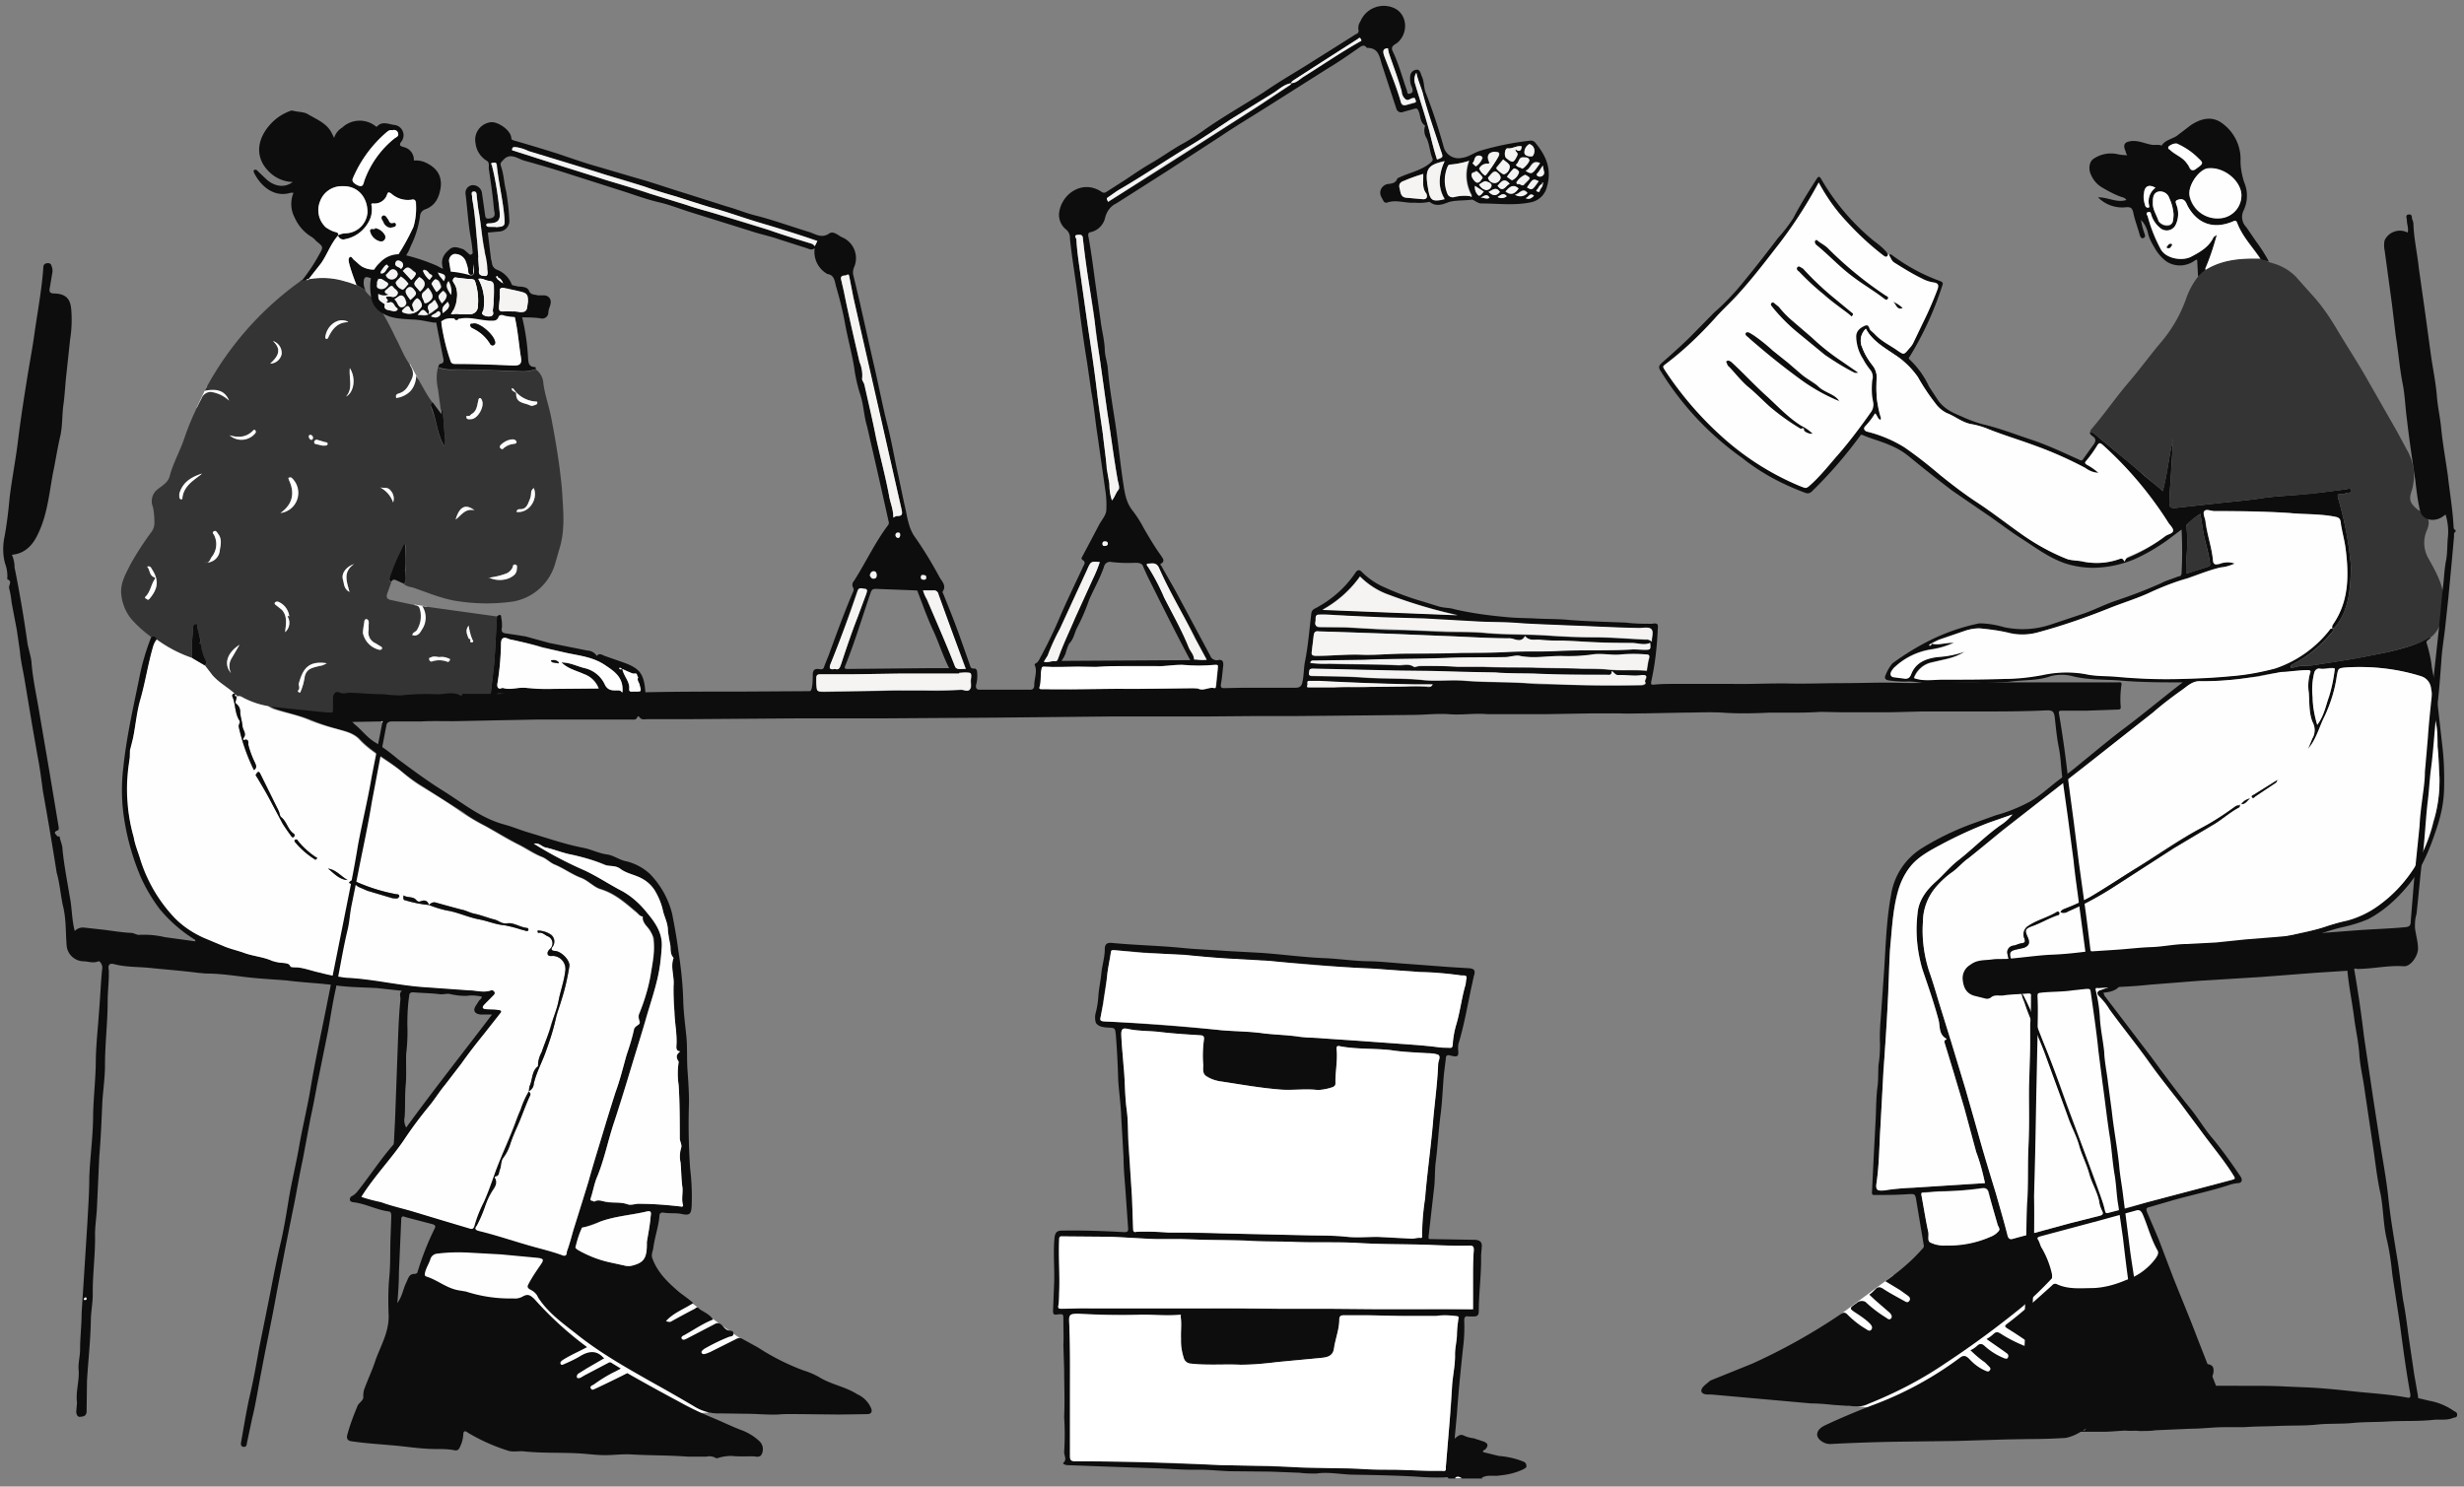 <svg width="643" height="388" fill="none" xmlns="http://www.w3.org/2000/svg"><rect width="100%" height="100%" fill="#808080" stroke="none"/><path d="m506.3 74.3-4.7 11.4a21 21 0 0 1-4.2 7.5l-13.2 21-12.8 14a87.8 87.8 0 0 1-23.8-14.9c-11.4-10-14.1-17.4-14.1-17.4l17.9-17.5s13.6-16 17.5-21.6c2.2-3.2 4.2-6.6 6-10a56 56 0 0 0 12.4 15.5c5.5 4.4 11.5 8.1 17.7 11.2l1.3.8ZM559 314.8l5.8 13.7-25.4 16.8-18.7 23.2-33.4-1.2-5.1-.4-1.7-24 13.5-10 21.9 2.6 15.1-13 28-7.7Z" fill="#FEFEFE"/><path d="M545.4 112.8c-.1.5.3.7.6 1 1.3.8.8 1.7 0 2.7l-2.3 3.2c-.3.5-.5.6-1.1.3-4.2-1.9-8.4-3.9-12.7-5.3-4.2-1.4-8.3-3-12.6-4-1.8-.5-3.7-1.2-5.4-2-2.4-1-4.6-2-6.2-4.3l-2.3-3.5c-1.2-2.6-2.9-5-5-7-.4-.4-.3-.5 0-.9a85.5 85.5 0 0 0 8.5-18.6c.2-.5.1-.7-.5-1a48.2 48.2 0 0 1-12.9-7 .3.3 0 0 0-.2 0h-.2c0 .1-.1.3 0 .4.4.6.5 1.2 1.2 1.7 2.4 1.5 4.8 3 7.3 4.2a9 9 0 0 0 3 1c1.3.2 1.4.8 1 1.9a93.6 93.6 0 0 1-3.7 8.5l-2.4 5c-.3.7-.7 1.3-1.2 1.8-1.5 1.8-1.4 1.8-3.3.5-2-1.4-4.2-2.4-5.9-4.3l-1-.9c-.4-.4-.3-1.6-1.4-1.2-1.1.5-2.2 1.2-2.3 2.7 0 2 .6 4.2 1.8 6 .5 1 1.2 2 2 3a2.9 2.9 0 0 1 .4 2.5c-.2 1.9-.2 3.8.2 5.6a3.4 3.4 0 0 1-.5 2.7c-2.6 3.7-5.3 7.3-8.2 10.7-2.3 2.6-4.4 5.3-6.9 7.7-2 1.8-1.6 1.7-3.7.9a71.4 71.4 0 0 1-21-13.6 89.3 89.3 0 0 1-14.2-16.8c-.3-.6-.5-.7.1-1.2 4.7-3.5 9-7.6 13-12 2-2.3 4.4-4.4 6.5-6.8 3.8-4.2 7.2-8.7 10.7-13.2a119.5 119.5 0 0 0 10-15.6c2 3.7 4.3 7 7.1 10 3 3.3 6.2 6.3 9.7 9 .4.3.8.6 1.1.2.4-.3 0-.7-.2-1-1-1.2-2.2-2.1-3.4-3a59.4 59.4 0 0 1-13.6-16c-.4-.7-.7-1-1.3 0-2.1 3.3-4.2 6.6-6 10.1a40.2 40.2 0 0 1-4 5.2c-3.5 4.6-7 9.1-10.8 13.6-1.8 2-3.7 4-5.8 5.8l-6 6.1c-2.4 2.4-5 4.7-7.6 7-.8.7-1.2 1.2-.4 2.3a77.6 77.6 0 0 0 21.2 22.6c5 4 10.7 7 16.7 9.2 1.2.3 1.7-.7 2.3-1.2a116 116 0 0 0 12-14 .9.9 0 0 1 .6.1c2.3 1 4.8 1.6 7 2.6 1.7.7 3.3 1.6 4.8 2.8a363 363 0 0 0 11.5 9.1l8.6 5.9c3 2 5.9 4.3 9 6.3 3.8 2.4 7.4 5.2 11.7 6.7 2.4.8 5 1.2 7.5 1.2a29 29 0 0 0 10.6-2.2c3-1.3 5.8-3 8.4-4.8l4-3c.2 3.8.2 7.6 0 11.3 0 .9-.5.9-1 1-1.4.6-3 1-4.3 1.7-3.8 1.7-7.7 3.2-11.6 4.5-3 1-5.7 2.4-8.5 3.4l-9 3a23 23 0 0 1-11.9.6c-2.1-.6-4.3-1-6.5-1a52.6 52.6 0 0 0-13 4.5 68.2 68.2 0 0 0-9.6 5.9c-.8.9-1.4 2-1.8 3-.5 1 0 1.4.9 1.5 1.4.2 2.9.3 4.3.3 2.3-.2 4.6.6 7 .5 3.7-.2 7.4-.2 11.2-.2 3 .1 6.2 0 9.2-.3 3.5-.5 7-.2 10.4-1.4 1.9-.5 3.9-.5 5.8 0 4 1 8.1.8 12.2 1.1 5.5.5 11 .5 16.5.5-5.2 4-10.2 8.2-15.4 12.1-3.2 2.4-6.3 5-9.5 7.6-2 1.6-4 3.4-6.1 4.8-3.2 2.2-5.9 5-9.2 6.8a42.6 42.6 0 0 1-8.6 3.4l-6.4 2.3a72.3 72.3 0 0 0-12.9 6.3 17.5 17.5 0 0 0-8 12.1c-1.2 6.4-1.4 13-1.8 19.4l-.9 12.9c-.2 2.2-.3 4.4-.2 6.7 0 1.8-.1 3.7-.4 5.5-.1 2 0 4-.3 6-.3 2.5-.3 5-.4 7.5l-.5 9.6-.5 10.2c0 .6.3.6.7.6 2.9 0 5.7 0 8.5-.2 2-.1 2.1-.2 2.4 1.8l1.9 11.4a.9.9 0 0 1-.3 1c-2.8 3.2-6.1 6-9.7 8.5l3.8 2.3 2.1 1.5c.4.3.8.8.3 1.4-.4.5-.8.2-1.2 0-1.8-1-3.7-2-5.4-3.1-1-.7-1.6-.7-2.3.1-.5.5-1 1-1.5 1.3l1.6 1.5 3.7 3.2c.4.4.8 1 .4 1.5-.5.6-1 0-1.5-.3a33.1 33.1 0 0 1-5.2-4 2 2 0 0 0-2.3.3c-2 1.4-2 1.4 0 2.7 1.2.8 2.4 1.6 3.4 2.6.5.5.9 1.1.4 1.7-.5.5-1 0-1.5-.3-1.7-1-3.3-2.3-4.7-3.7-.6-.6-1-.6-1.6-.2a155.6 155.6 0 0 1-23.2 13l-10.9 4.4-.4.3c-.9.8-2.2 1.6-2 2.6.4 1 1.9.7 2.9.8l25.7 2.3c2 0 4 .2 6 .4l6 .4c1 0 2-.2 3-.7 7-2.8 13.8-6.3 20.1-10.6 7-4.6 13.6-9.5 20-14.7a92.4 92.4 0 0 0 7.8-7.5v-.9c-.5-2.4-1.4-4.7-2.6-6.8-.5-.7-.6-1.6-1.1-2.4-.4-.5.3-.7.6-.8l15.7-4.2 9.1-2.5c.9-.3 1.4-.2 1.9.8 1.4 3.2 2.2 6.6 4 9.7.3.7-.2 1.4-.6 2a16 16 0 0 1-7.7 5.6c-2.8 1.2-5.7 2-8.7 2.1-3 0-6.3.4-9.3-1a1 1 0 0 0-1.3.3c-3.8 3.4-7.6 6.9-11.7 10-.8.6-.6.8 0 1.2a101.7 101.7 0 0 1 5.6 3.7c.2.2.7.5.4 1-.3.4-.7.2-1.2 0-2.3-.9-4.5-2-6.5-3.3-.8-.5-1.2-.5-1.8 0-.5.5-1.2 1-1.9 1.4l4.3 3 1.1.8a.8.8 0 0 1 .2 1c-.2.5-.7.3-1 .2a17 17 0 0 1-5-3.1c-.8-.8-1.4-.8-2.2 0-.5.4-1 .8-1.6 1 1.2 1.2 2.5 2.3 3.8 3.2l1 1c.3.3.6.6.3 1-.3.5-.7.4-1.1.2-1.7-.7-3.1-1.8-4.3-3.1-1-1-1.6-1-2.6-.2-7 5.2-14.8 9.4-23 12.4-4.1 1.6-8.2 3.3-12.2 5.2-2 1-2.5 2.6-1.1 3.8.7.6 1.6 1 2.6 1 5.7-.3 11.4-.5 17.2-.6l15.8-.2 13-.4 6-.1c3.2 0 6.4-.1 9.5-.3 1.5-.3 3-1 4.2-1.8 2.6-1.5 5.5-2.6 8-4.3.7-.5 1.3-.3 1.5.6 0 .4 0 .7.2 1 1.3 2.7 1.6 2.9 4.7 2.5 4.3-.5 8.5-.7 12.8-1.3l10.2-1.2c.9 0 1-.4.7-1.2-.7-2.4-1.8-4.7-2.8-7.1l-5.2-13.3c-2-5.3-4.2-10.5-6.3-15.8l-3.8-10-3-7c-.4-1.1 0-1.2.8-1.4l6.2-1.8c4.7-1.3 9.4-2.3 14.1-3.8.8-.3 1.7-.5 2.6-.6 1 0 1.3-.8.7-1.7-2.2-3.3-4.5-6.5-7-9.6-2.3-2.6-4-5.6-6.2-8.3-3.5-4.3-6.8-8.8-10.1-13.3l-12.2-16-.3-.8c4-.3 5.7-2.3 3.5-4.9l6.5-1.2c2.3-.5 4.6-1.2 7-1.5l6.2-1c3.9-.6 7.7-1.6 11.6-2 3.6-.5 7-1.4 10.5-2.2 2.9-.6 5.8-1.1 8.8-1.9 2.8-.7 5.5-1.8 8.3-2.4 2.3-.5 4.6-1.2 6.7-2.1 3.8-2 7.1-4.9 9.9-8.2 3.8-4.3 6-9.6 7.8-15 1.2-3.4 2-7 2.1-10.6.1-4 0-7.8-.5-11.8l-1.4-12.5c-.3-2.6-.8-5-1.3-7.6-.2-2.1-.7-4.2-1.3-6.2-.4-1 .9-1 1-1.7-.2 0-.4 0-.7.2-3.2 2-6.8 2.8-10.4 3.7l-6.6 1.3c-4.2.8-8.4 1.4-12.7 2.1-1.7.3-3.5 0-5.2.6-.3 0-.7.4-.9 0-.2-.5.3-.7.6-.9 3.7-1.9 7-4.6 9.7-7.8.4-.4 1-.8.5-1.6l-.5.1a30.3 30.3 0 0 1-14.4 10.4 64 64 0 0 1-11.6 2c-4.1.4-8.2.6-12.3.7-5.7.2-11.4 0-17-.5-2.8-.3-5.6-.1-8.4-.7-3.8-.7-7.6-.6-11.3.1-3.3.7-6.5 1-9.8 1.1-5.5.2-11 .2-16.4.2-2.5 0-5 .5-7.5-.4a6.4 6.4 0 0 1 4.4-4l3.9-.9c1.8-.4 3.5-1 5-2a25 25 0 0 1-7 1.4c-3.2.4-5.9 1.4-7 4.6-.5 1-1.2 1.1-2 1l-2.4-.4c-1 0-1.1-.6-.8-1.4.3-.4.6-.9 1-1.2a18 18 0 0 1 9.7-4.6c2-.3 3.8-.9 5.6-1.7-2.1-.1-3.8.7-5.8.2a17 17 0 0 1 2-1l6.9-2.3c1.2-.4 2.5-.6 3.7-.6 2.7.2 5.3.6 8 1.2 2.4.6 5 .5 7.4-.2 6.2-1.7 12.3-3.8 18.3-6.2 3.8-1.6 7.8-2.7 11.5-4.5a65 65 0 0 1 9-3.4c2.9-1 5.7-2.1 8.7-2.8 1.3-.1 2.5-.5 3.6-1a5.7 5.7 0 0 0-4 0c-.7.3-1.5.5-1.6-.8-.3-3.4-1.5-6.6-2-10 0-1-.7-2.2-.4-2.8.5-.8 1.8-.1 2.7-.1 6.6 0 13.1 0 19.6.5 4 .4 8 .1 12 1 1 .1 1.3.6 1.3 1.2.3 2.4 1.1 4.7 1.4 7.1.9 7 .8 13.7-3.3 19.8-.2.3-.3.6-.3 1 .8 0 1.1-.7 1.5-1.2 3.2-4.5 3.3-9.7 3.5-14.8a89.5 89.5 0 0 0-3.3-17.8c-.4-1.3 0-1.3.9-1.3h.7c.6-.5 2 0 1.8-1-.1-.6-1.3-.2-2-.1-2.8.3-5.7.8-8.5 1-4 .5-8 .6-12 1.1-4.2.7-8.5 1-12.8 1.5l-10.8 1.2c-1 0-1.4-.2-1.4-1.4 0-2.3.3-4.6.4-7l.6-9.7c-1.1 4.5-1.5 9.1-2.7 13.7-1.6-1.5-3.3-2.7-4.9-4.1-4-3.6-8.4-7-12.6-10.6-.4-.4-.9-.7-1.5-.7Zm25.2 36.9h-.2.2c-.3-4 .6-7.9 0-11.8a.9.9 0 0 1 .1-1c1-1 2.2-2 3.5-2.8l.8 5c.5 2.6 1.4 5.2 1.7 7.8.1.7 0 .8-.5 1l-5.6 1.8Zm-43.2 107.8c-.1 1.3.2 2.7.8 4 1.6 4.6 3.8 9 5.4 13.7 2 5.6 4.2 11 6.1 16.5.9 2.4 2 4.6 2.8 7.1.7 2.6 2 5 2.7 7.6.7 2.5 2.1 4.7 2.6 7.2.1 1 .4 1.8.8 2.6.3.7 0 1-.6 1.1l-8 2-14.6 4c-.8.2-1.2 0-1.4-.7l-3.1-11-4.6-15.5c-1-4-2.3-7.9-3.4-11.9l-3.7-12.2-3.2-10.3-2.5-8.2c-1.4-4.1-2-8.5-1.7-12.8 0-3.4 1.3-6.7 3.5-9.3 1.3-1.4 2.7-2.7 4.2-3.8 1.5-1 2.7-2.5 4.2-3.6 3.1-2.3 6-5 9-7.4l22.1-17.2 17-13.4c2.3-2 4.8-4 7.3-5.7 1.6-1 3-2.7 5.3-2.5 2.4 0 4.8 0 7.2-.3 2.5-.1 5-.6 7.5-1 2-.4 4-.8 6.1-1 2.4-.1 4.7-.5 7-.6.9 0 .8.4.6.9a12 12 0 0 0-.3 5c.2 2.6 0 5.3 1 7.7a4.4 4.4 0 0 1-.1 4.3l-1.1 2.7.8-1c1.6-2.4 2.3-5.2 3.6-7.7 1.5-3.2 2.6-6.7 3.1-10.3.4-2 .3-2.1 2.5-2.3 6.6-.4 13.2.4 19.5 2.3a3.7 3.7 0 0 1 2.6 3.2c.7 3.2.7 6.4 1.4 9.6.2 1.8.3 3.7.3 5.5.3 2.7.4 5.4.5 8 0 4-.4 7.9-1.5 11.6a41 41 0 0 1-4.6 11.3 34.7 34.7 0 0 1-9.7 10.5 25 25 0 0 1-8.3 4c-2 .5-4 1-5.8 1.7-3.6 1.2-7.3 1.8-11 2.7a117 117 0 0 1-9.9 2c-4.8.8-9.5 1.8-14.2 2.7-3.4.6-6.7 1.4-10 1.9-4 .5-7.8 1.2-11.5 2.2l1 1.3c1 1.6 1.4 2.3-.9 3l-2 .7c-1.1.3-1 1-.4 1.6 1 1 2 2.2 2.7 3.4 3.2 4.5 6.7 8.8 10 13.3 2.6 3.8 5.5 7.4 8.3 11l5.5 7.4c2.9 4 6 7.7 8.6 11.8.4.6.4.8-.3 1l-6.4 1.7-16 4.2c-3.2 1-6.5 2-9.8 2.7-.6.1-.9.3-1-.5-.5-2-1.3-4-2-5.8-2.5-7.3-5.3-14.4-8-21.6-1.9-5.3-3.7-10.6-5.8-15.7-1.8-4.4-3.3-8.9-5.5-13-.3-.6-1.3-1.2-.7-2.4ZM486.9 85.8c1.7 3.2 4.8 4.9 7.5 6.8 2.4 1.5 4.4 3.5 6 5.8 1.4 2.4 3 4.7 4.6 6.8.8 1.1 1.8 2 3 2.6 2.3.8 4 2.5 6.5 2.9 1.5.3 3 .7 4.4 1.3 4 1.6 8 2.8 12.1 4.3 4.5 1.6 9 3.6 13.2 5.8 1 .8 2.2 1.2 3.4 1.3-.9-.8-1.9-1.5-3-2.1-.4-.3-.7-.5-.2-1a34 34 0 0 0 3-4.2c.4-.5.6-.6 1.2 0a97.2 97.2 0 0 1 17.3 20.4c.4.6 1.2 1.3 1.2 2-.1.8-1.3.9-2 1.4a42.8 42.8 0 0 1-10.3 5.9c-.2.2-.3.5-.3.8-.7-.9-.7-1-1.4-.7a18 18 0 0 1-9.4.7c-1.6-.4-3.3-.2-4.8-.9-4.2-1.8-8.2-4-11.8-6.6-3.8-2.7-7.4-5.5-11.2-8-3.4-2.3-6.6-4.7-9.7-7.2-3-2.5-6-5-9.3-7.2a34 34 0 0 0-9.5-4c-1-.2-1.2-1-.6-1.5 1-1 1.8-2.1 2.5-3.3.6.4.6 1.4 1.5 1.7v-1c-1-3-1.3-6.2-1-9.4a5.3 5.3 0 0 0-1.3-4c-1-1.4-2-2.9-2.5-4.5a4.2 4.2 0 0 1 1-5Zm38.2 126.8c-.8 1-1.8 2-2.9 2.6-4 2.8-7.3 6.3-11.2 9.3-2 1.6-3.8 3.7-5.7 5.5-2.6 2.3-4.7 5-5 8.5-.5 5 0 9.9 1.4 14.6 1.5 4.4 3 8.7 4.2 13.2.4 1.6 0 3.7 2 4.8.1 0 0 .2-.2.3-.4.2-.3.6-.2.9l2.2 7.2 2.9 9.7 3.1 11.4c1 2.7 1.7 5.4 2.3 8.2l-18.8 1.2c-2.4.1-4.9.3-7.3.6-2 .3-2.5 0-2.2-1.9.7-4.8.7-9.6 1-14.3l.7-13c0-2.5.4-5 .5-7.6l1-16.3c.1-3.2 0-6.5.4-9.7.4-5 .6-10 1.8-14.7.7-2.5 1.8-4.8 3.4-6.9 2-2.6 5.2-4.2 8.1-5.8 4-2.2 8.2-4 12.4-5.7l6.1-2.1ZM508.3 325h-.6a8 8 0 0 1-4-.8c-.8-.4-.3-1.8-.5-2.7-.7-3.2-1.2-6.5-1.8-9.7 0-.5 0-.7.4-.6l4.5-.3c3.6 0 7.1-.3 10.7-.8.7-.1 1.6-.2 2 1 .6 2.9 1.5 5.7 2.3 8.5.1.5.8 1.2.2 1.7-.5.6-1.2 1-2 1.4a27 27 0 0 1-11.2 2.3Zm96.4-135.9c-.7-2.3-1.1-4.8-1.2-7.2a18 18 0 0 1 .4-6.3c.2-.9.9-1.3 1.4-1.1 1.4.2 2.7-.4 4-.1-.3 2.5-.8 5-1.5 7.5-1 2.4-1.4 5-3.1 7.2Zm-101.3-20.8.5-.4s.3.1.1.3l-.4.3-.2-.2Z" fill="#0D0D0D"/><path d="M608.6 164c.6.7-.1 1.1-.4 1.5-2.8 3.3-6 5.9-9.8 7.8-.3.2-.8.4-.5.9.2.4.5 0 .8 0 1.7-.7 3.5-.3 5.3-.6 4.2-.7 8.5-1.3 12.7-2.1l6.5-1.3c3.6-1 7.3-1.7 10.5-3.7l.7-.2c2.2-1.8 2.8-4.3 3.2-6.9.9-5.1-1.5-9.4-3.8-13.5a8.2 8.2 0 0 1-.4-7.7c.8-2.1.4-3.3-1.5-4.6-1-.5-1.8-1.2-2.4-2-1-1.3-.4-2.7 0-4 .9-3.5.4-7.1-1.4-10.2l-2.7-5-8-14c-2.3-4-4.9-8-7.3-12-2-3.4-4.2-6.7-6.9-9.6l-4.1-4.6a13.5 13.5 0 0 0-5.7-3.4l-1.3-.4c-.7-.4-1.6-.3-2.3-.9-5-.2-9.8.2-14.2 2.9l-2 1.8a19.8 19.8 0 0 0-3.1 5.7c-1.4 4-3.5 7.7-6.2 11-3 3.5-5.8 7.4-8.9 11-3.4 4-6.4 8.4-9.8 12.3l-.2.6c.6 0 1.1.3 1.5.7l12.7 10.6c1.5 1.4 3.2 2.6 4.8 4.1 1.3-4.6 1.6-9.2 2.7-13.7l-.6 9.8c-.1 2.3-.4 4.6-.4 7 0 1.1.4 1.4 1.5 1.3l10.7-1.2c4.3-.5 8.6-.8 12.9-1.5 4-.5 8-.6 11.9-1l8.6-1.1c.6-.1 1.8-.5 1.9.1.1 1-1.2.5-1.8 1h-.7c-1 0-1.3 0-.9 1.3a89.6 89.6 0 0 1 3.3 17.8c-.1 5.1-.3 10.3-3.5 14.8-.4.5-.6 1.2-1.4 1.2Z" fill="#343434"/><path d="M589.8 67.5c.7.6 1.6.5 2.3.8a40 40 0 0 0-3.3-5.2l-2.6-3.8a3.8 3.8 0 0 1-.7-4.4 8.9 8.9 0 0 0 .1-7.4c-.6-2-1-4-.9-6.1a11.6 11.6 0 0 0-4.5-9c-2.7-2.2-5.6-1.6-8.4.2l-3.4 2.6c-1.3 1.1-3.3 1.2-4.3 2.8-1-.4-2 0-3-.3-1.5-.3-3-1-4.7-.9-2 .2-2.5.9-1.7 2.7 0 .3.2.6.4 1-1 0-1.9-.1-2.7-.3-2-.4-4.2 0-6 1.2-1.2.7-1.5 2.7-.7 4.3a7 7 0 0 0 2.8 3.2c1.7 1 3.5 2 5.4 2.6.3.1.7.2 1 .7-2.5.8-4.7-.7-7.4-.7a8.8 8.8 0 0 0 7.2 2.6c1.1-.1 1.7 0 2 1.4.4 2 1.2 4 1.7 5.9.2.5.4 1 1 .7.5-.2.4-.7.2-1.2-.4-1.1-.7-2.3-.9-3.5 1 1 1.6 2.3 1.9 3.7.3 1.2.9 2.3 1.5 3.3.8 1.5 2 3 3.5 4a6.5 6.5 0 0 0 7-.3c.8-.5.8-.4.8.3l.2 3.8 2-1.8c-.2-.3 0-.5 0-.7 1.2-2.7 2.1-5.5 2.9-8.4l-.9.7c-1.2 2.5-3.5 3.8-5.8 5-2.2 1.2-6.6.6-8-2.1a37.2 37.2 0 0 1-3.3-8.3c0-.4-.7-1 0-1.2.8-.4.8.5 1 1a7.7 7.7 0 0 0 2.1 3 2.6 2.6 0 0 0 4.1-.6 6.6 6.6 0 0 0 .2-5.5c-.2-.7-.2-.9.6-1.1 1.6-.6 2 .7 2.4 1.6 2.6 4.7 6.9 6.1 11.8 4 .6-.3 1-.2 1.2.5 1.3 3.5 4 6.1 6 9.2ZM579 57a7.4 7.4 0 0 1-7.7-5.9c-.4-2.8 2.8-7 5-7.1 4.1-.3 8.2 3.1 8.6 6.6a6 6 0 0 1-6 6.4Zm-11.8-1.1v.5c-.1 1 0 2-1.1 2.5a2.7 2.7 0 0 1-2.8-1.1c-.5-1.6-1.6-3.1-1.5-4.8 0-1 0-2.5 1.4-2.9a2.5 2.5 0 0 1 2.9 1.7 12 12 0 0 1 1.1 4Zm-1.4-17.2c0-.6 1.7-1.4 2.4-1 2 .8 4 2 5.5 3.7 1.2 1.1 1.3 1.3 0 2.3-.2 0-.3.2-.5.3-.8.8-1.5.7-2-.4-.1-.4-.3-.7-.6-1-1-1.5-2.9-2.1-4.2-3.3-.2-.2-.5-.3-.6-.6ZM562.5 49a4.4 4.4 0 0 0-1.7 4.5c0 .2.3.7-.3.7a.7.7 0 0 1-.7-.6c-.4-1-.5-2-.4-3 .2-2 1.3-2.6 3-1.6ZM480 104.8c-.8-1.5-2.6-2-4.1-2.9-.6-.3-1.2-.8-1.7-1.3-1.3-1-2.8-1.8-4-2.8l-3.6-3.1-4-3.2a45 45 0 0 0-5-4c-.7-.4-1.5-1.1-2-.6-.4.6.6 1 1 1.5 4.6 4 9.3 7.8 14.2 11.3 2.9 2 6 3.7 9.2 5ZM473 113.2c-.9-.9-2-1.6-3-2.1-3.5-2.2-6.3-5.3-9.3-8-3.1-2.8-6-6-9-8.7-.4-.2-.7-.4-1-.2-.5.2 0 .5 0 .8.1.3.3.6.6.8 1.6 1.7 3 3.5 4.7 5 2 1.6 3.8 3.5 5.8 5.3a60.1 60.1 0 0 0 8.1 5.8c.5-.1.9-.4.9.5a2.9 2.9 0 0 0 2.2.8ZM484.8 97.2l-4.2-2.9a58.2 58.2 0 0 1-7.8-6.2l-5-4.3a24.9 24.9 0 0 1-3.6-3.7l-1-.8c-.3-.3-.6-.5-.9-.2-.4.4 0 .7.2 1 2 2.5 4.4 4.9 7 7l6.7 5.5c2.5 1.7 5 3.3 7.8 4.7h.8ZM473.6 63a1.2 1.2 0 0 0 .5 1c3.2 2.6 6 5.7 9.4 8.2 2.6 2 5.4 3.6 8 5.6.3.2.8.7 1.1.2.4-.5-.3-.7-.6-.9A98 98 0 0 1 477.2 65c-.8-.9-1.9-1.4-2.8-2.1-.3-.4-.7-.3-.8.2ZM483.2 82.6l.3-.4c.2-.4-.2-.5-.4-.7l-4.6-3.8a76.9 76.9 0 0 1-8-7.6c-.5-.2-1-.8-1.4-.4-.5.5.1 1 .4 1.2a67 67 0 0 0 6.5 6c2 1.8 4.3 3.4 6.4 5l.8.7ZM496.5 80.4a7.4 7.4 0 0 0-2.7-1.7c1 .2 1 2.4 2.7 1.7Z" fill="#0D0D0D"/><path d="M527.4 257.5c-.6 1.2.4 1.8.7 2.4 2.2 4.2 3.7 8.6 5.5 13 2.1 5.1 4 10.4 5.9 15.7l8 21.6c.6 1.9 1.4 3.8 1.8 5.8.2.8.5.7 1.1.5l9.9-2.7 15.9-4.2 6.4-1.7c.7-.2.7-.4.3-1-2.5-4.1-5.7-7.8-8.6-11.8l-5.5-7.4c-2.8-3.6-5.7-7.2-8.4-11-3.2-4.5-6.7-8.8-10-13.3-.7-1.2-1.6-2.3-2.6-3.3-.7-.7-.7-1.4.4-1.7l2-.7c2.3-.7 1.9-1.4.8-3l-1-1.3c3.8-1 7.7-1.7 11.5-2.2 3.4-.5 6.7-1.3 10-2 4.8-.8 9.5-1.8 14.3-2.5 3.3-.5 6.6-1.3 10-2.1 3.6-1 7.3-1.5 10.9-2.7 1.9-.6 3.8-1.2 5.8-1.6a25 25 0 0 0 8.3-4c4-2.9 7.2-6.5 9.7-10.6a41 41 0 0 0 4.5-11.3c1.2-3.7 1.7-7.6 1.6-11.5-.2-2.7-.2-5.4-.5-8 0-2 0-3.8-.3-5.6-.7-3.2-.7-6.4-1.4-9.5a3.7 3.7 0 0 0-2.6-3.3c-6.3-2-12.9-2.7-19.5-2.3-2.2.2-2.1.2-2.5 2.3-.5 3.6-1.6 7-3.1 10.3-1.3 2.5-2 5.3-3.6 7.6l-.8 1.1 1.1-2.7a4.3 4.3 0 0 0 .1-4.3c-1-2.4-.8-5.1-1-7.7a12 12 0 0 1 .3-5c.2-.5.3-.9-.6-.9-2.3 0-4.6.4-7 .5l-6 1.2c-2.6.3-5.1.7-7.7.9-2.3.2-4.7.3-7.1.3-2.3-.2-3.7 1.4-5.3 2.5-2.5 1.8-5 3.7-7.3 5.7l-17 13.4-22 17.2-9.1 7.4c-1.5 1-2.7 2.5-4.2 3.6-1.5 1-3 2.4-4.2 3.8a14.1 14.1 0 0 0-3.5 9.3c-.3 4.3.3 8.7 1.6 12.8 1 2.7 1.8 5.5 2.6 8.2l3.2 10.3 3.7 12.2 3.4 12c1.4 5.1 3 10.3 4.6 15.5 1 3.6 2.1 7.2 3 10.9.3.8.7 1 1.5.7l14.7-4 7.9-2c.6-.2 1-.4.6-1.2-.4-.8-.7-1.6-.8-2.5-.5-2.5-1.9-4.7-2.6-7.2-.7-2.6-2-5-2.7-7.6-.7-2.5-2-4.7-2.8-7.1l-6-16.5c-1.7-4.6-4-9-5.5-13.8-.6-1.2-.9-2.6-.8-4Zm67.2-54.1c-.5.1-.3.6-.7.9l-5.4 3.6c-.2.2-.5.6-.8.2-.3-.4.2-.5.5-.7l6.4-4Zm-10.1 6.8.2-.2h-.1l-.1.2-.2.5c-2.3 1.2-4.2 3-6.4 4.3l-10.6 6.4-15.1 9.7a77.4 77.4 0 0 1-13.5 7.1 2 2 0 0 1-1-.1c.3-.7.9-.8 1.4-1a51 51 0 0 0 6.4-3c4.4-2.6 8.6-5.4 12.8-8 5.3-3.3 10.3-6.9 15.8-9.8a73.7 73.7 0 0 0 9.6-6l.8-.1Zm-57.8 46.1c-.4.2-.6 0-.6-.1a35.9 35.9 0 0 1-2.3-7.8 1.8 1.8 0 0 1 1.7-1.6l2.1-.6c1-.1.9-.4.7-1.2a2.6 2.6 0 0 1 1.1-3.4c2.3-1.5 4.9-2.1 7.2-3.5.3-.2.7-.2.8.2 0 .5-.3.5-.6.7-2.2.7-4.2 1.9-6.4 2.7-2 .8-2 1.1-1.2 3 .6 1.4.3 2.2-1.1 2.7l-1.8.4c-1.9.4-2 1-1.4 2.8l1.8 5.7Zm60.5-47.9c-.7.4-1 1.4-2.3 1.5.5-.8 1.4-1.3 2.3-1.5ZM608.6 164c0-.4 0-.7.2-1 4.2-6 4.2-12.8 3.3-19.8-.3-2.4-1-4.7-1.3-7.1-.1-.6-.4-1-1.3-1.2-4-.8-8-.6-12-1-6.5-.4-13-.5-19.6-.5-1 0-2.2-.7-2.7.1-.4.7.3 1.8.4 2.8.4 3.4 1.6 6.6 1.9 10 .1 1.3 1 1 1.7.9 1.3-.5 2.7-.6 4-.1-1.2.5-2.4.9-3.7 1-3 .7-5.8 1.9-8.7 2.9-3 .8-6 2-9 3.3-3.7 1.8-7.7 3-11.5 4.5-6 2.4-12 4.5-18.3 6.2-2.4.7-5 .8-7.4.3-2.6-.7-5.3-1-8-1.3-1.2 0-2.5.2-3.7.6L506 167l-2 1c2 .5 3.7-.3 5.9-.2-1.8.8-3.7 1.4-5.7 1.7a18 18 0 0 0-9.7 4.6c-.4.3-.7.8-1 1.3-.3.7-.1 1.3.8 1.4l2.4.3c.9.2 1.6 0 2-1 1.2-3.2 3.9-4.2 7-4.6a25 25 0 0 0 7-1.4c-1.5 1-3.2 1.6-5 2l-3.9.9a6.4 6.4 0 0 0-4.3 4c2.5.9 5 .4 7.4.4 5.5 0 11 0 16.4-.2 3.3 0 6.6-.4 9.8-1 3.7-.8 7.6-.9 11.3-.2 2.8.6 5.6.4 8.4.7 5.7.5 11.3.7 17 .5 4.1-.1 8.2-.3 12.4-.7 3.9-.3 7.7-1 11.5-2a30.2 30.2 0 0 0 14.5-10.4h.4Z" fill="#FEFEFE"/><path d="M487 85.8a4.2 4.2 0 0 0-1 5c.6 1.5 1.4 3 2.5 4.3a5.3 5.3 0 0 1 1.2 4c-.2 3.3.1 6.5 1 9.6.2.3.2.6 0 .9-.8-.3-.8-1.3-1.4-1.7-.7 1.2-1.6 2.3-2.5 3.3-.6.5-.4 1.3.6 1.5a34 34 0 0 1 9.5 4 116 116 0 0 1 9.3 7.2c3.1 2.5 6.3 5 9.7 7.2 3.8 2.5 7.4 5.3 11.2 8 3.6 2.6 7.6 4.9 11.8 6.6 1.5.7 3.2.5 4.8.9 3.1.6 6.4.4 9.4-.7.7-.2.7-.2 1.4.7a1.6 1.6 0 0 1 1-1.3c3.4-1.4 6.7-3.2 9.6-5.4.7-.5 1.9-.6 2-1.4 0-.7-.8-1.4-1.2-2a97.2 97.2 0 0 0-17.3-20.5c-.7-.5-.9-.3-1.2.1-.9 1.5-1.9 2.9-3 4.2-.5.5-.2.8.2 1 1.1.6 2.1 1.3 3 2.1-1.2 0-2.4-.5-3.5-1.3-4.2-2.2-8.6-4.2-13.1-5.8-4-1.5-8.1-2.7-12.1-4.3a21 21 0 0 0-4.4-1.3c-2.4-.4-4.2-2-6.5-2.9a8.3 8.3 0 0 1-3-2.6 52.6 52.6 0 0 1-4.5-6.8 21.7 21.7 0 0 0-6-5.8c-2.8-1.9-5.9-3.6-7.6-6.8ZM525.1 212.6l-6 2.1c-4.3 1.6-8.5 3.6-12.5 5.7-3 1.6-6 3.2-8.1 5.8-1.6 2-2.7 4.4-3.3 6.9-1.3 4.8-1.5 9.8-2 14.7l-.4 9.7c-.2 5.4-.5 10.9-.9 16.3l-.5 7.7-.7 12.9c-.3 4.8-.3 9.6-1 14.3-.3 2 .2 2.2 2.2 2 2.4-.4 4.9-.6 7.3-.7l18.8-1.2c-.6-2.8-1.3-5.5-2.3-8.1l-3.1-11.5-2.9-9.7-2.2-7.2c-.1-.3-.2-.7.2-.9.1 0 .4-.2.2-.3-2-1.1-1.6-3.2-2-4.8-1.2-4.5-2.7-8.8-4.2-13.2-1.4-4.7-1.9-9.7-1.3-14.5.2-3.5 2.3-6.3 4.9-8.6 2-1.8 3.7-3.9 5.8-5.5 3.8-3 7.2-6.5 11.1-9.2 1.2-.8 2.1-1.7 3-2.7ZM508.3 325.1a27 27 0 0 0 11.2-2.3c.8-.3 1.5-.8 2-1.4.6-.5 0-1.2-.2-1.7l-2.4-8.4c-.3-1.3-1.2-1.2-1.9-1.1-3.6.5-7.1.7-10.7.8-1.5 0-3 .3-4.4.3-.4 0-.6.2-.5.6.6 3.2 1.1 6.5 1.8 9.7.2 1-.3 2.3.5 2.7a8 8 0 0 0 4 .8h.6Z" fill="#FEFEFE"/><path d="m570.6 149.7 5.6-1.8c.6-.2.6-.3.5-1-.4-2.6-1.2-5.2-1.7-7.8l-.8-5c-1.3.8-2.5 1.7-3.5 2.9a.9.9 0 0 0-.2.9c.7 4-.2 7.8 0 11.8Z" fill="#343434"/><path d="M604.7 189.2c1.7-2.2 2.2-4.8 3-7.2.8-2.4 1.3-5 1.6-7.5-1.3-.3-2.6.3-4 0-.5 0-1.2.3-1.4 1.2a18 18 0 0 0-.4 6.3c0 2.4.5 4.9 1.2 7.2ZM503.4 168.4l.2.2.4-.3c.2-.2 0-.3-.1-.3l-.5.4Z" fill="#FEFEFE"/><path d="M570.6 149.7h-.2.1Z" fill="#343434"/><path d="M589.8 67.5c-2-3-4.6-5.7-6-9.3-.2-.6-.5-.7-1.1-.4-5 2.1-9.2.7-11.8-4-.5-1-.8-2.2-2.5-1.7-.8.3-.7.5-.5 1.2a6.6 6.6 0 0 1-.2 5.5 2.6 2.6 0 0 1-4.1.6c-1-.8-1.7-1.9-2.1-3-.2-.5-.2-1.4-1-1-.7.2-.1.8 0 1.2.8 2.9 1.9 5.7 3.3 8.3 1.3 2.7 5.8 3.3 8 2.1 2.3-1.2 4.6-2.5 5.8-5 0-.2.3-.3.9-.7-.8 2.9-1.7 5.7-2.8 8.4-.1.2-.3.4-.1.7 4.4-2.7 9.3-3 14.2-2.9Zm-24.4-3c.4-.3.5-1 1.2-.8.2 0 .3.2.1.4-.3.6-.6.9-1.3.5Z" fill="#FEFEFE"/><path d="M579 57a6 6 0 0 0 5.9-6.5c-.4-3.5-4.5-6.9-8.5-6.6-2.3 0-5.5 4.3-5 7.1a7.4 7.4 0 0 0 7.6 6ZM567.2 55.8a12 12 0 0 0-1.1-4.1 2.5 2.5 0 0 0-2.9-1.7c-1.4.4-1.4 1.8-1.4 2.9-.1 1.7 1 3.2 1.5 4.8a2.7 2.7 0 0 0 2.8 1c1.1-.3 1-1.4 1.1-2.4v-.5ZM565.8 38.6c.1.3.4.4.6.6 1.3 1.2 3.1 1.8 4.2 3.3l.7 1c.4 1 1 1.2 2 .4l.4-.3c1.3-1 1.2-1.2 0-2.3a19 19 0 0 0-5.5-3.8c-.7-.3-2.4.5-2.4 1Z" fill="#FEFEFE"/><path d="M562.5 49c-1.8-1-2.9-.4-3 1.6-.2 1 0 2 .3 3a.7.7 0 0 0 .7.6c.6 0 .3-.5.3-.7a4.4 4.4 0 0 1 1.7-4.5Z" fill="#FEFEFE"/><path d="M584.5 210.2a2 2 0 0 0-1.5.5c-2.9 2.1-5.8 4-8.9 5.6-5.5 3-10.5 6.5-15.8 9.8-4.3 2.6-8.4 5.4-12.8 8a51 51 0 0 1-6.5 3c-.4.2-1 .3-1.3 1a2 2 0 0 0 2-.2c4.4-1.9 8.5-4.2 12.5-6.8l15-9.7L578 215c2.2-1.4 4.1-3.1 6.4-4.3l.2-.5ZM526.7 256.3c-.5-2-1-3.8-1.8-5.7-.7-1.9-.5-2.4 1.4-2.8l1.8-.4c1.4-.5 1.7-1.3 1.1-2.7-.9-1.9-.8-2.3 1.2-3 2.2-.8 4.2-2 6.4-2.8.3 0 .7-.1.6-.6-.1-.5-.5-.4-.8-.2-2.3 1.4-5 2-7.2 3.5a2.6 2.6 0 0 0-1.1 3.4c.2.8.2 1-.7 1.2-.7 0-1.4.5-2.1.6a1.8 1.8 0 0 0-1.6 2.4 36 36 0 0 0 2.2 7c0 .1.2.3.6.1ZM594.6 203.4l-6.4 4c-.3.2-.8.3-.5.7.3.4.6 0 .8-.2l5.4-3.6c.4-.3.2-.8.7-.9ZM587.2 208.4c-1 .2-1.8.7-2.3 1.5 1.2 0 1.6-1.1 2.3-1.5Z" fill="#0D0D0D"/><path d="M584.5 210.2v-.2h.2l-.2.2ZM594.6 203.4ZM565.4 64.6c.7.4 1 0 1.3-.5.2-.2 0-.4 0-.4-.8-.2-1 .5-1.3.9Z" fill="#0D0D0D"/><path d="m184.7 368.7 9-19s-10.2-7-14.8-11c-4.7-4.1-14 1-14 1l-23.3-12-28.5-2.2-4 10 52.6 34.4 23-1.2ZM111.4 158.3l-3.2-.5-3 10.6 5.6-.7.6-9.4ZM109.1 98.9 107 95l-6 9 5.7 2L109 99ZM54 100.8l-2.7 5.6 11.3-.4-2.3-5.2h-6.2Z" fill="#FEFEFE"/><path d="M39.5 166.2a59.4 59.4 0 0 0-3.2 11l-1.7 8.2c-1 5-1.9 9.9-2.4 14.8-.5 4-.5 8.1 0 12.1a63.2 63.2 0 0 0 4.7 17c1.3 2.8 2.9 5.5 4.8 8a38 38 0 0 0 9.2 8l.1.4-8-1.1c-2.1-.5-4.3-.7-6.6-.6-.6.1-1.3-.4-2-.5-2.4-.1-4.8-.5-7.1-.8l-5.4-.6a3 3 0 0 0-2.4.9c-.8-3.1-.7-6.1-1.3-9-.7-4.2-1.5-8.3-1.9-12.4 0-1-.5-2-.7-3 0-.6-.5-.1-.6-.3-.3-.5-1.3-1-.1-1.5.6-.2.4-.5.4-1l-2.4-14.4-2.7-15.8c-.7-4.3-1.7-8.6-2-13-.2-1.5-.7-3-1-4.5a336 336 0 0 0-3.4-20c0-1-.2-2.2-.7-3.3 3.4-.3 5.4-2.5 6.7-5.2 2.5-5 3-10.5 4-16 .7-3.3 1.2-6.7 2-10.1.5-2.5.4-5 .7-7.5.4-2.7.5-5.4.8-8.1l1-9.3c.4-2.5.5-5.1.3-7.7-.2-3-1.5-4.2-4.4-4.3-1.3 0-1.4-.5-1.2-1.5l.7-4.2c0-.4 0-.9-.2-1.3-.1-.5-.3-1-1.2-.9-.9.1-1 .7-1 1.2C10.9 75.6 9.8 81.4 9 87c-.5 3.7-1.2 7.3-1.8 11-.9 5.6-1.8 11.3-2.5 17-.6 5-1.6 10-2.2 15-.3 3.3-.7 6.7-1.3 10-.5 2.3-.5 4.7.1 7 .5 1.3.7 2.7.6 4v.2c1.5.5.2 1.6.5 2.4.3 1.2.5 2.3.6 3.5l1.4 7.4.8 5.5c.2 2.5.8 4.9 1.2 7.3l1 6 1 6 1.4 8c.6 3 1 6.2 1.4 9.2a1022.9 1022.9 0 0 1 3.6 21.3c.8 2.8 1 5.7 1.6 8.5.9 3.5.7 7 1 10.6a4.5 4.5 0 0 0 4.3 4c1.3 0 2.5.6 4 0 .3-.1 1 .7 1 1.7-.4 3.6-.5 7.2-.8 10.7-.3 4.5-.8 8.9-.9 13.3 0 4.8-.6 9.6-.7 14.4 0 5.5-.8 10.9-1 16.3 0 4-.3 8-.5 11.9l-.9 14.2-.6 9.3c0 3.2-.4 6.3-.4 9.5 0 1.7-.5 3.5-.4 5.1.3 3-.8 5.9-.4 8.8l-.2 2.3c0 .7.3 1.5 1 1.4.6-.1 1.7 0 1.7-1.5l.1-7.9c.3-5.1.9-10.3 1-15.5 0-2.6.6-5.2.5-7.7 0-5 .7-10 .6-15 0-2.3.4-4.7.5-7l.6-13.2c.4-4.7.6-9.5.8-14.2.2-3.3.7-6.5.7-9.8 0-5.6.7-11.2.7-16.7 0-2.4.3-4.7.3-7v-1c-.3-1.6.2-2 1.6-1.6 3.2.8 6.5.6 9.8 1 4 .4 7.9.7 11.8 1.2l2.2.2c3.1 0 6.2.4 9.3.8 3.9.5 7.8.7 11.7 1 4.5.6 9 .7 13.6 1.4 3.3.4 6.6.4 10 .6l6.5.7c-.8.6-.4 1.4-.4 2.2-.5 5-.6 10-.8 15l-.6 16.3-.3 6-.1.6c-3.5 4-6.3 8.4-9.6 12.5-.4.4-.8.8-1.3 1a1 1 0 0 0-.5 1c.1.4.6.6 1 .6 3.2.4 6 2 9.2 2.4.7.1.6 1 .6 1.6l-.2 5.6c-.1 3.3 0 6.6-.3 9.9-.3 3.1-.3 6.3-.2 9.5.3 4.6-2 8.3-3.4 12.2-.8 2.5-1.9 4.8-2.8 7.2-.3.7-.4 1.4-.4 2.2.2 1.2-1.3 1.7-1.6 2.8-1 2.4-1.9 4.8-2.6 7.4-.2 1 .2 1.5 1.3 1.6 3.4.5 6.7.7 10 1 4 .3 7.8 1 11.8 1 1.6 0 3.2 0 4.8.3 1.1.3 1.4-.5 1.6-1 .5-1 .7-2 .8-3 0-1.5.9-.8 1.3-.5a48.9 48.9 0 0 0 10.6 4.7c1.2.3 2.5 0 3.8.1 4.6.5 9.2.3 13.7.5 2.6.1 5.1.5 7.6.5 2.2 0 4.4-.3 6.6-.2 5 .3 10 .2 15.1.6h4.7a3.4 3.4 0 0 1 2.6.4h.3c1.2-.4 2.5-.6 3.7-.6 1.8.2 3.7.1 5.5.1.8 0 1.9.5 2.4-.6a2.9 2.9 0 0 0-.8-3.5c-1.3-1.2-3-2.2-4.7-2.8-2.6-1-5-2.2-7.7-3.3a78.5 78.5 0 0 1-8.3-4 557.2 557.2 0 0 1-13.6-7.5 296 296 0 0 1-8.2 4c-.5.2-1 .6-1.3 0-.4-.5.3-.8.7-1 1.8-1.3 3.7-2.5 5.8-3.5l1.3-.7-2.3-1.4c-.6-.5-1 0-1.3.1l-5.9 3.1-1 .6c-.3.1-.7.2-.9 0-.2-.4 0-.7.2-1l2.4-1.5 4.5-2.6-.2-.1c-1.8-2-3.8-1.8-6-.5-1.3.8-2.8 1.5-4.2 2.1-.4.2-.8.4-1 0-.2-.4.1-.7.5-1 2-1.3 4.2-2.2 6.4-3.4a90.2 90.2 0 0 1-13.8-12.6c-1-.9-1.6-1.4-3-.6-.7.4-1.6.6-2.4.5-4.2.1-8.4-.5-12.4-1.8l-1.8-.3c-3.2-.5-5.6-2.7-8.5-3.6-.5-.2-.5-.4-.4-1 .3-1.3 1-2.3 1.4-3.5a2 2 0 0 1 1.9-1.5c3-.4 6.1-.4 9.2-.2l7.3.4 9.6.9c1.6.2 1.7.5.8 1.8-1.1 1.6-2.2 3.2-3.1 4.9-.4.7-.5 1.1.4 1.6.8.4 1.6 1 2 2 2.5 3.9 6.2 6.6 9.8 9.4 6.2 5 13.1 8.9 20 12.8a457 457 0 0 1 11.5 6.6c2 1.1 4.1 1.6 6.3 1.5l6.6.1c2.8 0 5.6.3 8.4.2 2.1-.2 4.3-.1 6.4-.1l9.4.1 7.5-.1c.8 0 1.5-.4 1-1.6-.7-1.6-2-2.9-3.6-3.6-3.1-2-6.8-2.5-10-4.5a20 20 0 0 0-4-1.7 60.5 60.5 0 0 1-11.9-6l-4-2.2a1.6 1.6 0 0 0-1.7 0l-6.8 3.4-1 .4c-.4.1-1 .3-1.2-.2-.2-.4.3-.7.6-1 2.1-1.2 4.3-2.3 6.6-3.2.4-.1 1.2-.1 1.1-.9 0-.6-.7-.7-1-.7-1.1-.1-1.5-1-2.2-1.6a1.4 1.4 0 0 0-1.7-.1l-7.3 3.8c-.4.2-1 .5-1.3 0-.3-.5.4-.8.8-1 2.5-1.4 4.8-3 7.4-4-1-1.5-2.7-2-3.8-3-.4-.4-.7 0-1 .2a217.5 217.5 0 0 0-6.3 3.4 2 2 0 0 1-1.2-.2c2-2.2 4.7-3.1 7.1-4.7-1.1-1-2.4-1.9-3.6-2.8-2.9-2.5-5.6-5-7-8.7-.5-1.1.1-2 .2-3 .4-2.9 1.4-5.6 1.6-8.4 0-.5.5-.8 1-.7 1.7.3 3.3 0 5 .4 2 .4 2.3-.2 2.4-2.3.1-3.1 0-6.3-.4-9.5-.4-5.8-.5-11.6-.3-17.4 0-2.8-.2-5.7-.4-8.5-.2-3 0-6-.3-8.8-.3-3-.7-6-.8-9-.1-4.4-.6-9-1.3-13.4-.4-3.2-1-6.4-1.6-9.5-1-4-3-7.5-5.8-10.4a14 14 0 0 0-6.6-3.4c-1.6-.4-3-1.5-4.7-1.7-2.1-.3-4-1.3-6-1.7-2.6-.5-5.2-1.2-7.8-2l-6.5-2c-2.1-.6-4.2-1.5-6.4-2.1-6-1.6-10.7-5.5-15.8-8.7-4.2-2.6-8.1-5.5-12-8.4a54.1 54.1 0 0 0-5.5-4.1c-2.4-1.3-3.8-3.4-5.8-5-.5-.5-1-1.1-1.4-1.8-.2-.5.1-.5.4-.6h.7c-.4-.9-1.2-.9-2-.8-2.4 0-5 0-7.4-.3-4.3-.4-8.5-1-12.7-1.3l1.4.7c3.1 1.1 6.4 1.7 9.6 3a59 59 0 0 0 6.8 2.3c2.1.6 4.3 1 6 2.7 3.1 3.4 7.5 5.5 11 8.5 1.6 1.3 3.2 2.5 5 3.6l11 7c1.8 1.4 3.8 2.5 5.9 3.6 2.9 1.6 5.7 3.3 8.6 4.8 2.1 1 4 2.4 6.3 3.3 1.1.5 2 1.5 3.1 1.9 2.4 1 4.4 2.5 6.7 3.4 2 .7 3.3 2.4 5.2 3 3.8 1.1 6.7 3.7 9.6 6.2.4.4.7 1 1.5 1-.2 1.5 1 2.4 1.8 3.5l1 2c.5 3.4-.3 6.7-.8 10-.7 3.5-1.7 6.8-3 10-.3.9.2 1.5.2 2.2 0 .5-1.4.9-1.5 1.8-.5 2.2-1.2 4.5-2 6.6-.9 3.2-1.7 6.5-2.8 9.6-1 3-2 6-2.8 9l-4.3 14.2c-1.2 4.3-2.6 8.6-3.9 12.8-.6 1.9-1 3.8-1.7 5.6-.1.5-.1 1.4-1 1-3.2-1.1-6.5-1.8-9.8-2.8-4-1.2-8-2.6-12.1-3.5-1.7-.4-.7-1.1-.5-1.6.8-1.6 1.6-3.4 2.2-5.2.3-1 .8-2 1.3-3 .7-1.2 2.2-2.5 1-4.2l.3-.2c1-.2.9-1 1.1-1.7.4-1 .3-2.3.9-3.1a12 12 0 0 0 1.8-3.4c.6-2 1.4-3.7 2.2-5.5 1-2.5 1.9-5 3-7.4a.8.8 0 0 0 .2-.7.8.8 0 0 0-.6-.5c-.9 1.6-1.6 3.2-2.2 4.9l-1.9 5c-1.6 3.9-3.3 7.7-4.8 11.6-.9 2.6-1.7 5-2.8 7.5-1 1.8-1.7 3.7-2.3 5.7-.1.5-.3 1.5-1.1 1.2a35 35 0 0 0-3.5-1l-11.6-3.5c-2.7-.8-5.5-1.5-8.2-2.4-1.8-.4-3.5-.8-5.2-1.4 3.5-5.6 8-10.2 11.7-15.6 1.8-2.7 3.8-5.4 5.9-8 1.5-1.8 2.7-3.8 4.2-5.6l4.3-5.6c1.9-2.5 3.7-5.1 5.8-7.6l4.1-5.3c.5-.6.8-1-.4-1.1-1-.1-2 0-3-.2-1.2 0-1.1-.5-.6-1.1l2.3-2.4c.3-.2.6-.4.4-.8a.8.8 0 0 0-1-.5c-1.8.6-3.7 0-5.5-.1l-11.3-.8c-7-.4-13.8-2.2-20.9-2.5-2.3-.3-4.5-.7-6.7-1.3-2-.4-4-1.1-6-1.4-.6 0-1.7 0-1.8-.2-.4-1-1.3-.8-2.1-1-.9 0-1.8-.2-2.7-.5-2.4-1-5.1-1.2-7.6-2.1l-4.7-1.6-5.5-2.3c-3-1.3-5.6-3-7.8-5.4-4-4.3-7-9.5-8.8-15.1-.6-2-1.4-3.8-1.8-5.7-.7-2.5-1.2-5-1.4-7.7a108.7 108.7 0 0 1 .5-15c.4-1.2.7-2.4.8-3.6.7-3.2 1-6.5 2-9.7 1.2-4.5 1.9-9.2 3.2-13.6.2-.8.5-1.5 1-2-.2-.8-.6-1.2-1.4-.8Zm99.8 54c1.4-.3 2 .8 3 1 2.4.5 4.7 1.5 7.1 2 3 .5 5.8 1.4 8.6 2.5 1.2.5 2.6.1 4 1.1 1.5 1.2 3.7 1.5 5.5 2.5a9 9 0 0 1 3.3 3 16 16 0 0 1 2.2 5.4c.4 1.7 1.3 3.3 1.3 5.2l.6 3.6c.2 1.2-.2 2.5.8 3.5-.8 2.4.3 4.8 0 7.2l.3 6.9c0 3 .7 6 .5 9 0 .8.2 1.2 1 1.3-1 .9-1.1 1.3-.6 2.4 0 .1.3.3.2.5-.3 2-.3 4 0 6 .3 4.5.2 9.1.3 13.8 0 .8.6 1.7.3 2.4a8.1 8.1 0 0 0-.1 4c.2 2.1.1 4.3.5 6.6.2 1.4-.3 2.8.1 4.3.2.6-.2.6-.6.5-3.6-.4-7.1-.7-10.7-.7-1.1 0-2.3.5-3.2.1-1.8-.6-3.5-.3-5.2-.5-1.1-.2-2.3-1-3.5-.2-.1-.4-1.2.1-.9-.9.7-1.9 1-3.9 1.8-5.7 1.8-4.6 2.8-9.5 4.4-14.2l4-12.8c1.3-4.5 2.8-9 4-13.4 1.4-4.8 3.2-9.6 4-14.6l.4-5c.1-3.5-1.7-6.2-3.8-8.7-1.8-2.3-4-4.3-6.5-5.7-3.3-1.7-6.4-3.8-9.8-5.4a100.9 100.9 0 0 1-13.3-7Zm-13.6 40c0 .5-.5.7-.7 1l-.7 1.1c-1 1.4-.5 2.3 1.1 2.5h3c-7.6 10-15.2 19.6-22.4 29.5a4 4 0 0 1-.4-2.8c.2-2.8 0-5.7.3-8.6.2-2.6 0-5.3.1-7.9.3-2.5.4-5 .3-7.5 0-2.6.1-5.1.5-7.7 0-.5.3-.8 1-.8 2.3.2 4.7.2 7 .5 1 .1 2-.3 2.8 0 1.5.3 3 .5 4.4.4 1.3-.2 2.5 0 3.7.2Zm43.1 64c0 4.2-.7 5.3-3.7 6.1-.7.2-1.5.2-2.2 0l-3.2-.7c-3-.6-6-1.7-8.6-3.2-.4-.2-1-.6-1-.8.5-1.8 1-3.5 1.8-5.2h.4l4.2-1.5c4-1.5 8.2-1.8 12.3-2.7 1-.2 1.2 0 1 1.2-.2 2.5-.7 4.9-1 6.8Zm-65.1 15.9c.2-2.6.4-5.2.4-7.9l.6-13.8c0-1.1.5-1 1.2-.7l6.9 1.8c.7.2 1 .5.6 1.2a73.6 73.6 0 0 0-4.5 11.5c-.2.2-.5.3-.8.3-1.4 0-1.6 1.3-2.1 2.3-.8 1.6-1 3.5-2.3 5.3Zm-81.3-1.5.2.3c0 .3-.2.4-.5.4-.1 0-.3 0-.2-.2 0-.3.3-.4.5-.5ZM76.2 28.8c-2.2.7-4.2 2-5.7 3.7-3.6 4-3.9 8.7-.4 12.2a9 9 0 0 0 6.3 2.8c-2.4 1.8-5.2 1-7.2-1l-2-1.9c-.2-.3-.6-.4-.9-.2-.3.2 0 .6.1.9 1.6 3.1 5 6.4 9.5 5h.7a7.6 7.6 0 0 0 .3 6.5c.9 2 2.3 3.7 4.2 4.9.5.3 1 .7 1.4 1.2 2 1.6 1.9 1.6.7 3.7a45 45 0 0 1-4.4 6.6c.4.2.8 0 1.2 0 .1-.3.2-.5.5-.3l3.3-4.2c1.6-2.3 2.5-5 4.4-7.2.2-.6 0-.7-.5-.9-1-.2-1.8-.7-2.6-1.2a6.1 6.1 0 0 1-1.6-6.8 6 6 0 0 1 5.8-4c4-.1 6.6 2.8 6.6 6.8a5.9 5.9 0 0 1-5.6 5.5c-.7 0-1.5.2-2.1.6a1.5 1.5 0 0 0 2 .9c1.3-.2 2.5-.7 3.5-1.5a9 9 0 0 0 2.8-3.6c.5-1 .7-2.3.5-3.5 0-.3-.3-.8.4-.7a3.4 3.4 0 0 0 3.6-2.3c.2-.7.5-.7 1.1-.2a6.5 6.5 0 0 0 5.5 1.5c.6 0 1 .3 1 .9.1 2-.1 4.2-.7 6.2a58 58 0 0 1-4.2 7.6c-.1.3-.2.6-.5.4-1.3-1-.9.2-1 .7 0 .2 0 .5-.2.6a6.4 6.4 0 0 1-7.5 1.1c-.8-.5-1.4-1.2-2.1-1.8-.4-.3-.7-1-1.1-.7-.4.3-.3 1-.2 1.6.5 2 1.2 3.9 2 5.7l2.2 1.3v-.1c-.4-.9-.5-1.8-.3-2.7.4-1.2 1.5-.1 2.3-.3 1.8-.3 3.6-1 5-2.2 2.3-1.5 4-3.7 4.9-6.2 1.2-2.4 2-5 2.4-7.7a2 2 0 0 1 1.5-1.9c2.5-1 3.5-3 3.9-5.7.4-3.4-1.4-5.3-4-6.5-.9-.4-2-.6-3-.5a3.4 3.4 0 0 0-2.6-3.5c-.6-.2-1.5-.3-.7-1.4a2.7 2.7 0 0 0-1.9-4.4c-1.4-.2-3-1-4.3.3-.2.4-.5 0-.8-.2a6.7 6.7 0 0 0-8.4.6c-1 .6-1.8 1.6-2.1 2.7l-.5-1c-1.2-2.7-3.8-3.7-6.2-5.1-1.2-.8-2.7-.6-4-1h-.3Zm26.2 5.2a1.1 1.1 0 0 1 1.5.8c.2.8-.5 1-1 1.3a25 25 0 0 0-7.8 11c-.3.9-.3 2-1.9 1.2-.8-.4-1.5-1-1.1-1.8 2-4.6 5-8.7 8.8-12 .4-.3.8-.7 1.5-.5Z" fill="#0D0D0D"/><path d="M95.3 75.7 93 74.4l-2.8-1c-3.1-1-6.5-1.1-9.7-.5 0 .2-.3.2-.5.2-.4 0-.8.3-1.2 0A82.7 82.7 0 0 0 53.4 102c3-.6 5.3-.2 6.4 2.6a8.8 8.8 0 0 0-4.8-2.3 2.6 2.6 0 0 0-2.4 1.7 70.6 70.6 0 0 0-4.5 10.4c-1.1 3.3-2.9 6.4-3.8 9.8-.4 1.8-2.1 2.6-3.4 3.7a3.9 3.9 0 0 0-1 4.4c.3 1.4.4 2.9.4 4.3a4 4 0 0 1-.9 2.4 80 80 0 0 0-5.3 8.2c-1.3 2.6-2.9 5.2-2.4 8.4.3 2.2 1.2 4.3 2.6 6 1.6 1.8 3.3 3.3 5.2 4.7.8-.4 1.2 0 1.4.7 2.8 2 6 3.7 9.2 4.8v-4l.3-4a.8.8 0 0 1 .7-.8c.2 0 .4.2.4.4 0 1.5 1 2.8.7 4.4l.2.2c0 1.2.3 2.3.8 3.4.3.8 1 1.5.3 2.4l2 2.6c1.7 1.9 4 3 5.8 4.7a.3.3 0 0 0 0 .2c.2.2.6.1.4.5a2.2 2.2 0 0 1 2 .4c2 1 4 1.8 6.3 2.2l12.7 1.3c2.5.3 5 .4 7.5.3.7 0 1.5 0 2 .8 10.5.2 21 .2 31.5-.4 1.3 0 2.6.3 3.8-.4l1.4-12.1c.4-4.4.5-8.7.8-13l-19.5-2.7a5.5 5.5 0 0 1 0 6c-.5.8-1 2-2.6 1.6 0-.8 1-.9 1.2-1.4a6.8 6.8 0 0 0 .7-5.6c-.2-.5-.4-.7-1-.8l-6.5-1.4c-1-.2-1.3-.7-.9-1.8l1-2.8c-1-.5-.3-1.3-.2-1.8.9-2.4 1.9-4.8 3-7 .2-.5.4-1 .9-1v6.6c-.2 1.2.5 2.5-.4 3.7a5 5 0 0 0 2.2.8c4.1 1.4 8.2 3.2 12.5 3.7a49 49 0 0 0 13.8 0 13.9 13.9 0 0 0 11-10l1.1-3.8c1.5-4.9 1-9.7.7-14.6-.1-2-.4-4-.6-5.9-.6-4.6-1.4-9.3-2.3-13.9-.6-3-1.6-5.7-2-8.7a4.8 4.8 0 0 0-2-3.7c-1 .4-2.2.6-3.4.6-6-.2-12-.6-17.9-.5-1.4.1-2.9 0-4.2-.6-.5 1.9-.4 3.8 0 5.7l.7 5.2.2.5c.4 0 .4.4.4.7l.5 6.5c0 .7 0 1.4-.2 2l-.6-1.1c-1.2-2.8-1.5-5.7-2.6-8.5-.2-.5-.6-1.3.2-1.8-1.6-2-2.7-4.5-4.3-7 0 1.5-.6 3-1.5 4-1 1-2.3 1.6-3.7 1.8-.3-1 .3-1.1.9-1.3 1.7-.6 2.3-2 3-3.4 1-1.9.2-3.1-.8-4.7-1.3-2-2.2-4.4-3.4-6.6a68.5 68.5 0 0 0-5.2-9.3c-.8-1-2-1.7-2.6-2.8ZM75.5 161l-.3.2a3.2 3.2 0 0 1-.8 3.8c.2-2 .7-4-.8-5.8L72 158c-.1-.1-.5-.4-.2-.7a.9.9 0 0 1 .6-.1 4.7 4.7 0 0 1 3.1 3.9Zm-2.3-27.1c2.2-1.6 3.3-3.5 3-6a10 10 0 0 0-.8-2.6c0-.2-.3-.5 0-.7a.8.8 0 0 1 .7.1c.2.2.5.5.6.8a5.3 5.3 0 0 1-3.5 8.4Zm21.5 31.3.3-2.4c.1-.4 0-1.2.7-1.1.5 0 .6.8.5 1.4v1.3a3 3 0 0 0 1.8 3.5l1.3.8c.2.1.5.3.4.5 0 .4-.4.4-.7.4a5.7 5.7 0 0 1-4.3-4.4Zm-9.5 7.9c-.6.4-1.2.6-1.9.8-1.6.4-3.4.5-3.9 2.9-.1 1.2-.4 2.4-1 3.6 0 .2 0 .5-.4.3a.9.9 0 0 1-.3-.4c.8-.6.1-1.4.3-2 1-3.4 2.2-6 7.2-5.2Zm-31.9-26.3c1.4.4 1.5-.9 2-1.5a5.3 5.3 0 0 0 .6-5.6c-.1-.3-.7-.7-.1-1 .5-.3.8.2 1 .6 1.3 1.5.7 3.2.4 4.8a3.5 3.5 0 0 1-3.9 2.7Zm74.2 4c1.5-.2 3-.5 4.3-1a3.1 3.1 0 0 0 2-1.6c0-.3 0-1 .7-.9.6.2.3.8.3 1.2 0 1.3-1 1.9-2 2.4a6.6 6.6 0 0 1-5.3-.2Zm-89-3c.7-.1.9.3 1.1.7 2 2.9 1.7 5-.6 7.8-.4.4-.5.2-.8 0-.5-.2-.4-.4-.1-.7 1.1-1.2 1.3-3 2.2-4.3.1-.2.3-.5 0-.6-1.4-.5-1-2-1.9-2.8Zm14.2-24.2-.3.3c-2 1.6-4.4 3-4.8 6a.4.4 0 0 1-.4.4c-.2 0-.3-.2-.3-.4-.2-.4-.2-.8 0-1.1.7-3 3-4.3 5.8-5.2Zm80.9-22.3.4.2a7.6 7.6 0 0 0 5.8 3.3c.2 0 .4 0 .4.3 0 .2-.1.4-.3.5-.5.2-1.1.5-1.6.2-1.4-.7-3.7-.5-3.6-3.1l-.5-.5c-.2-.2-.8-.2-.6-1Zm-10.8 8.1c-.3 0-1 .2-1-.5-.2-.6.5-.2.8-.4l.4-.4c1.4-.7 1.5-2.2 1.8-3.5 0-.3 0-.6.4-.7.2 0 .4.2.5.4 1 1.6-1 5.1-2.8 5.1Zm-32-25.3c-2.6 0-4 1.6-5 3.7 0 .2-.2.4-.3.5a.4.4 0 0 1-.4.1c-.2 0-.2-.2-.2-.4.3-3 3.4-5.4 6-4Zm44 49.5c.1-.7.6-.7 1-.7 1.5 0 2-1.1 2.3-2.2.3-.6.4-1.3.5-2a1.6 1.6 0 0 1 .7-1.3c1.2 2.9-1.3 6.7-4.6 6.2Zm-75-20c2.4.7 4.6.6 6.4-1.3a.3.3 0 0 1 .2-.1h.2v.1a.6.6 0 0 1 0 .8 4.6 4.6 0 0 1-6.7.5Zm.5 62.1c-2-2.3-1-5.3 2.2-7.4l-2 3.5a4 4 0 0 0-.2 4Zm30.9-21.2c-1.5-.8-1.4-2.2-1.7-3.2-.5-1.7.9-3.4 2.9-4-3 2-1.9 4.5-1.2 7.2Zm.1-58.4c1.7 2.6 1 6.4-1 7.4 1.9-2.1.7-4.7 1-7.4Zm-20-7.1a3.3 3.3 0 0 1 2.2 3.4 3.1 3.1 0 0 1-3 2.5c2-1.8 3.2-3.6.7-6Zm31.7 94c-.1-.8 0-1 1-1.2 1.7 0 3.5.5 4.8 1.6.3.1.7.3.5.6-.3.4-.5 0-.8 0-1.7-.9-3.4-1.7-5.5-1Zm20.8-49.8c-2.4-.7-3.4 1.3-4.9 2.4 1-3.3 2.6-4.2 5-2.4Zm-9.1 38.3a4 4 0 0 1 2.2.3c.2.1.6 0 .5.4 0 .3-.4.7-.7.5a6 6 0 0 0-4 0c-.4 0-.7-.4-.7-.7 0-.4.3-.3.6-.5.8-.3 1.6 0 2 0Zm18.8-56.8c.6 0 1.1.1 1.2.6.2.6-.5.5-.9.6-.8.1-1.7.5-2.4 1.1-.3.4-.5.2-.8 0-.3-.3-.1-.6 0-.8.8-.8 1.8-1.4 3-1.5Zm-30.9 16.4c-.6-1.7-1.8-3-3.4-3.9.9.3 2-.2 2.7.8a3.1 3.1 0 0 1 .7 3.1Zm19.7 32.2c.2 1.3.5 2.5 1 3.7.2.2.3.5 0 .6-.3.2-.7 0-.6-.3.3-.6-.4-.5-.5-.7-.3-1-.8-2 .1-3.3Zm-38.2-47-1.7-.4c-.2 0-.5-.3-.4-.6.1-.3.3-.6.8-.5l1.7.5c.4.2 1 0 1 .6-.1.5-.7.4-1.4.4Zm-3-2.8c.3.1.6.4.6.8 0 0-.1.6-.5.5a.9.9 0 0 1-.6-.8c0-.3.1-.5.5-.5Z" fill="#343434"/><path d="M129.7 160.8c-.3 4.3-.4 8.6-.8 13l-1.4 12.1c1 .7 1.2.2 1.4-.6l.5-3.5c0-.6.3-.8.9-.8l6.8.3c2.7 0 5.4 0 8 .3 3.3.3 6.5.2 9.7.3 4.1.1 8.2.3 12.3 0 .8 0 1.4-.4 1.3-1.5-.4-4.8-1.6-6.1-6.3-7.7l-4-1.4c-.8-.2-1.5-1-2.3-.2-.2.2-.2 0-.2-.1a3 3 0 0 0-2.3-1.2l-10-2-6.2-1.7-4.5-.7c-1.1-.1-2-.2-1.6-1.7 0-.8 0-1.7-.2-2.4 0-.9-.3-1-1-.5Zm32.7 20.2c-.3-.8-.7-.9-1.3-.8-1.1 0-2.4.1-3.2-1.4a7.7 7.7 0 0 0-5.2-4.4c-2-.4-4-1.5-6.2-1.5 1.7 1.7 3.9 2.1 5.8 3a6.4 6.4 0 0 1 4 3.8h-11.7c-2.3.2-4.6 0-6.9-.2-2.1-.3-4.3.7-6.4 0h-.3c-1.2.5-1.3-.4-1.2-1 .5-3 .8-6 .9-9.1 0-1-.1-2.2.4-2.7.7-.6 1.8.3 2.7.4 2.6.5 5.1 1 7.7 1.8l5.4 1.3c3.8.9 7.6 1.1 11 3.4 2.6 1.7 5 3.3 4.5 7.4Zm0-6.4 1.5.7c.6.2 1.2.6 1.6.5 1-.2.6.8 1 1-.4.7.3 1.3.4 1.9.5 2 .6 1.9-1.5 1.8-.6 0-1.3.2-1.2-.7.1-2-1.4-3.3-1.8-5.2Zm-.8-.1c0-.2.1-.3.2-.2.2 0 .3 0 .4.2.1.2 0 .2-.2.2a.4.4 0 0 1-.4-.2ZM114.3 95.8c1.4.5 2.8.7 4.2.6 6 0 12 .3 18 .5 1 0 2.2-.2 3.4-.6l-.2-.5c-1.7 0-1.8-1-1.9-2.4a57.6 57.6 0 0 0-3.2-16.2l-.9-2.5a6.7 6.7 0 0 0-4-4.3 2 2 0 0 1-1.3-1.6c-.2-1.1-.7-2-1.6-2.8a2.3 2.3 0 0 0-3.4.1c-.5.5-.8.5-1.2 0l-1.2-1c-1.2-.4-2.5-1-3.6-.1-1.2 1-2.3 2.2-2 4.2.4 2.4 1.1 4.8 1.6 7.1.2.7.2 1-.7 1-2.6.2-3.2 1.4-3 4l.8 4.3 1.5 7.6c.2.9.4 1.6-.8 1.8-.2 0-.3.5-.5.8ZM130 72.4c.5.2.8.6 1 1 .9 2 1.7 4.1 2.4 6.2 1.6 4.3 1.8 9 2.5 13.4.4 2-.2 2.5-2.2 2.4-5-.3-10-.5-15-.4-.9 0-1-.5-1.3-1.1a50 50 0 0 1-2-8.6l-.6-4.5c-.1-1.5 1.2-1.4 2-1.7.5-.2 1-.2 1 .4.1 1 .9 1.9.8 3 0 .4 0 1 .5 1 .7 0 .6-.7.6-1.2 0-1.3-.2-2.7-.6-4l-.9-3c-.1-1.2-.2-2.4-.5-3.6l-.5-3.4a1.8 1.8 0 0 1 1.3-2 3 3 0 0 1 3 2c.4.9.6 1.8.7 2.7 0 .4.3.8.9.7.6 0 .4-.5.4-.9 0-1 .1-1.9.5-2.8.6-1 1.4-1 2.1-.1a24.7 24.7 0 0 1 2 6.6l.6 4c0 .3.2.8.8.7.7 0 .6-.5.6-1 .1-1.8 0-3.7-.4-5.5-.2-.2-.3-.4-.2-.6.4-.2.4.2.5.3ZM105.4 152.4c.9-1.2.2-2.5.3-3.7.2-2.2 0-4.4 0-6.6-.4 0-.6.5-.8 1a61 61 0 0 0-3 7c-.1.5-.7 1.3.2 1.8.3-.7.8-.7 1.4-.4l2 .9ZM113 105c-1 .5-.4 1.3-.2 1.8 1 2.7 1.3 5.7 2.5 8.4l.6 1.2c.2-.6.3-1.3.2-2l-.5-6.5c0-.3 0-.7-.4-.7v.9l-2.3-3.1Z" fill="#0D0D0D"/><path d="M92.2 186.7h-.8c.3.2.5.3.8 0Z" fill="#343434"/><path d="M78.5 73.4c.2 0 .3 0 .3-.2-.2 0-.3 0-.3.2Z" fill="#0D0D0D"/><path d="M50.1 171.7a34 34 0 0 1-9.2-4.8c-.5.6-.8 1.3-1 2-1.3 4.5-2 9.2-3.3 13.7-.9 3.1-1.2 6.5-1.8 9.7l-.9 3.6v1.8a45.5 45.5 0 0 0 1 20.8c.3 2 1.1 3.8 1.7 5.8a39.1 39.1 0 0 0 8.8 15.1c2.2 2.3 4.9 4.1 7.8 5.4l5.5 2.3c1.5.6 3.2 1 4.7 1.5 2.5 1 5.2 1.1 7.6 2.2 1 .3 1.8.5 2.7.5.8.2 1.7 0 2.1 1 .1.2 1.2.2 1.8.2 2 .2 4 1 6 1.4 2.2.6 4.4 1 6.7 1.3 7 .3 14 2.1 21 2.5l11.2.8c1.8 0 3.7.7 5.6 0a.8.8 0 0 1 1 .6c0 .4-.2.6-.4.8l-2.4 2.4c-.5.6-.5 1 .5 1.1 1 .1 2 0 3.1.2 1.2.1 1 .5.5 1.1l-4.2 5.3c-2 2.5-4 5-5.8 7.6l-4.3 5.6c-1.5 1.8-2.7 3.8-4.2 5.6a107 107 0 0 0-6 8c-3.5 5.4-8.1 10-11.6 15.6 1.7.6 3.4 1 5.2 1.4 2.7 1 5.5 1.6 8.2 2.4a3037.8 3037.8 0 0 0 15 4.5c1 .3 1-.7 1.2-1.2.6-2 1.4-3.9 2.3-5.7 1.1-2.4 2-5 2.9-7.5 1.4-4 3.2-7.7 4.7-11.6.7-1.7 1.2-3.4 2-5a22 22 0 0 1 2.2-4.9c0-.4 0-.9.2-1.3.8-1.7.5-4 2.2-5.2 0-1.3.3-2.5 1-3.6.7-2.4 1.7-4.6 2.3-7 .7-2.2 1.7-4.4 2.1-6.7.5-2.5 1.4-5 1.7-7.5a3.4 3.4 0 0 0-3.1-4c-.5 0-1.3.2-1.5-.5-.1-.6.3-1 .7-1.4a2 2 0 0 0 .6-1.8 2 2 0 0 0-1.2-1.4c-.8-.3-1.4-1.2-2.4-1-.3.1-.3-.1-.3-.3 0-.3 0-.3.3-.3 1.2.2 2.3.5 3.2 1.1a2.2 2.2 0 0 1 .5 3c-.6.8-.5 1.2.6 1.3 1.7.2 3.8 2.4 3.7 3.9-.5 3.1-1.2 6.2-2.2 9.2l-1.3 4.3a74 74 0 0 1-2.5 8.4c-1 3-2.6 5.7-3.3 8.9a2.3 2.3 0 0 1-1.4 2 .8.8 0 0 1 .5 1c-1.2 2.5-2 5-3.1 7.5-.8 1.8-1.6 3.6-2.2 5.5a12 12 0 0 1-1.8 3.4c-.6.8-.4 2.1-.9 3.2-.2.6-.1 1.4-1 1.6-.2 0-.3.1-.3.2 1.1 1.8-.4 3-1 4.3-.6.9-1 2-1.4 3-.6 1.8-1.3 3.5-2.2 5.2-.2.4-1.1 1.1.5 1.5 4.1 1 8 2.3 12.1 3.5 3.3 1 6.6 1.7 9.8 2.9 1 .3 1-.6 1-1 .7-1.9 1.2-3.8 1.7-5.6l4-12.8c1.3-4.8 2.8-9.5 4.2-14.2l2.8-9c1.2-3.2 2-6.5 2.9-9.7.7-2.1 1.4-4.3 1.9-6.6.1-1 1.6-1.3 1.5-1.8 0-.7-.5-1.3-.2-2.2 1.3-3.2 2.4-6.5 3-10 .5-3.2 1.3-6.6.7-10-.1-.8-.5-1.4-.9-2-.7-1.1-2-2-1.8-3.6-.7 0-1-.5-1.5-.9-3-2.5-5.7-5-9.6-6.2-1.8-.6-3.2-2.3-5.2-3-2.3-.9-4.3-2.4-6.7-3.4-1-.4-2-1.4-3.1-1.9-2.2-.8-4.2-2.2-6.3-3.3-2.9-1.4-5.7-3.2-8.6-4.8-2-1-4-2.2-6-3.5-3.5-2.5-7.2-4.8-11-7.1-1.6-1-3.3-2.3-4.8-3.6-3.6-3-8-5-11.2-8.5-1.6-1.7-3.8-2.1-5.8-2.7a59 59 0 0 1-6.9-2.2c-3.1-1.4-6.5-2-9.6-3a5 5 0 0 1-1.4-.8 22.2 22.2 0 0 1-7.3-2.6h-1c.2.7-.6 1.7-.1 2a2.6 2.6 0 0 1 1 2.3c.2 1.3.6 2.4.7 3.6.1 1 1.1 2 .2 3 0 .2-.2.7.2.6 1.3-.4 1 .8 1 1.1.5 1.6 1 3.2 1.8 4.7.3.8.6 1.4-.3 2-1.7-3.6-3-7.3-3.9-11.3-.1-.6.5-1.1.2-1.6-1.2-1.8-1-4-1.7-5.9-.2-.4-.4-1 .4-1.2-1.8-1.6-4-2.8-5.7-4.7l-2-2.6-3.4-2Zm61.8 64.5c.5-.4 1-.9 2-.6a94 94 0 0 0 6.5 1.8c1.2.2 2.3.9 3.5 1.1 1.8.4 3.5 1.1 5.2 1.6 1 .2 1.8 1.1 3.3.9 1.5-.3 3.3 1 5 1.2.4 0 .5.2.5.5 0 .4-.3.3-.6.3l-1-.3a32 32 0 0 0-4.7-1.2c-2.3-.2-4.3-1.1-6.4-1.5-2.7-.5-5.1-1.6-7.7-2.2-2-.3-3.8-.9-5.6-1.6-2-.2-4-.6-6-1.2-.8-.1-.7-.6-.6-1.3 1 .7 2.5.2 3.3 1.2.5.5.7.5 1.3.3 1-.4 1.8 0 2 1Zm-45.2-33.9.6-.8c.3-.1.5.1.6.4l4.8 9.7c.3.6.3 1.5.7 1.7 1.5 1.2 1.7 3.2 3.2 4.3.3.2.4.6.1.8-.4.4-.6 0-.8-.3-.8-1-1.5-2-2-3l-3.2-6-3.5-6-.5-.8Zm24.4 28c.3-.4.7-.6 1.3-.4 3.5 1.6 7.2 2.8 11 3.5.3 0 .9 0 .8.6a.7.7 0 0 1-.4.5.7.7 0 0 1-.5 0h-.9l-6.5-2-2.3-1c-.6-.2-1-1.1-2-.8l-.5-.3Zm-8.8-5.9-.3-.2a22.3 22.3 0 0 1-5-4.4c-.1-.2-.3-.4 0-.6.3-.2.6 0 .7.2a21 21 0 0 0 4.7 4.3c.2 0 .4.1.3.4l-.4.3Zm8.4 5.3c-2.2-.1-3.5-1.7-5.1-3 2 .3 3.4 2 5.1 3Z" fill="#FEFEFE"/><path d="M139.3 220.2a100.9 100.9 0 0 0 13.3 7c3.4 1.6 6.5 3.7 9.8 5.4 2.5 1.4 4.7 3.4 6.5 5.7 2.1 2.5 4 5.2 3.8 8.7a49 49 0 0 1-.5 5c-.7 5-2.5 9.8-3.8 14.6l-4.1 13.4a394 394 0 0 1-4 12.8c-1.6 4.7-2.5 9.6-4.4 14.2-.8 1.8-1.1 3.8-1.7 5.7-.4 1 .7.5.8 1 1.2-.8 2.4 0 3.5 0 1.7.3 3.4 0 5.2.6.9.4 2.1-.2 3.2-.1 3.6 0 7.2.3 10.7.7.4.1.8 0 .6-.5-.4-1.5 0-3-.1-4.4-.3-2.2-.3-4.4-.5-6.6-.3-1.3-.2-2.6.2-3.9.2-.7-.4-1.6-.4-2.4 0-4.7 0-9.3-.3-13.9-.3-2-.3-4 0-6 0 0 0-.3-.2-.4-.5-1.1-.4-1.5.6-2.4-.8 0-1-.5-1-1.2.3-3-.4-6-.5-9.1-.2-2.3-.3-4.6-.2-6.9.2-2.4-.9-4.8 0-7.2-1-1-.7-2.3-.9-3.5a25 25 0 0 1-.6-3.6c0-2-.9-3.5-1.3-5.2-.4-1.9-1.2-3.7-2.2-5.4a9 9 0 0 0-3.3-3c-1.8-1-4-1.3-5.6-2.5-1.3-1-2.6-.6-4-1-2.7-1.2-5.6-2-8.5-2.7-2.4-.4-4.7-1.4-7-1.9-1-.2-1.7-1.3-3-1ZM168.8 324.2c.3-1.9.8-4.3 1-6.8.2-1.1 0-1.4-1-1.2-4 1-8.3 1.2-12.3 2.7a16.3 16.3 0 0 1-4.6 1.5c-.8 1.7-1.3 3.4-1.7 5.2 0 .2.5.6.9.8 2.7 1.5 5.6 2.6 8.6 3.2l3.2.7c.7.2 1.5.2 2.2 0 3-.8 3.8-2 3.7-6.1ZM22.4 338.6c-.2.1-.5.2-.5.5 0 .2.1.2.2.2.3 0 .5 0 .5-.4l-.2-.3ZM80.5 72.9c3.2-.6 6.6-.4 9.7.6 1 .2 1.9.6 2.8.9-.7-1.9-1.4-3.8-1.9-5.7-.1-.6-.3-1.3.2-1.6.4-.3.7.4 1 .7.8.6 1.4 1.3 2.2 1.8a6.4 6.4 0 0 0 7.5-1l.2-.7c.1-.6-.3-1.7 1-.7.3.2.4-.2.5-.4 1.6-2.4 3-5 4.2-7.6.6-2 .8-4.2.6-6.3 0-.5-.3-1-1-.8a6.5 6.5 0 0 1-5.4-1.6c-.6-.4-.9-.4-1.1.3a3.4 3.4 0 0 1-3.6 2.3c-.7 0-.5.4-.4.7.1 1.2 0 2.4-.5 3.5a9 9 0 0 1-6.9 5.2 1.5 1.5 0 0 1-1.4-1c-1.9 2.1-2.8 4.9-4.4 7.2l-3.3 4.2Zm17.4-13.4a3.6 3.6 0 0 1 2.6 2 1.1 1.1 0 0 1-.2 1 1.1 1.1 0 0 1-.9.5 3.5 3.5 0 0 1-2.8-2.7c0-1 1.3 0 1.3-.8Zm4.2 0a2.2 2.2 0 0 1-2-1.5c-.2-.5-1-1.2-.2-1.6.7-.4 1 .5 1.3 1 .3.3.4.8 1 .9.4 0 1.1-.4 1 .4 0 .6-.7.5-1.1.7Z" fill="#FEFEFE"/><path d="M88.2 61.4c.6-.3 1.4-.5 2-.5a5.9 5.9 0 0 0 5.7-5.5c0-4-2.6-7-6.6-6.8a6 6 0 0 0-5.8 4 6.1 6.1 0 0 0 1.6 6.8c.8.5 1.6 1 2.6 1.2.5.2.7.3.5.9ZM102.4 34c-.7-.2-1.1.2-1.5.5a32.2 32.2 0 0 0-8.8 12c-.4.8.3 1.4 1.1 1.8 1.6.8 1.6-.3 1.9-1.2a25 25 0 0 1 7.9-11c.4-.3 1.1-.5.9-1.3a1.1 1.1 0 0 0-1.5-.8ZM80 73.1c.2 0 .5 0 .5-.2-.3-.2-.4 0-.5.2Z" fill="#FEFEFE"/><path d="M61.3 181c-1 .1-.7.8-.5 1.2.7 2 .5 4 1.7 5.9.3.5-.3 1-.2 1.6.9 4 2.2 7.7 4 11.3.8-.6.6-1.2.2-2-.7-1.5-1.3-3-1.7-4.7 0-.3.2-1.6-1-1.2-.5.2-.3-.3-.3-.4 1-1.1 0-2-.2-3-.1-1.3-.5-2.5-.6-3.7a2.6 2.6 0 0 0-1-2.3c-.6-.3.2-1.3 0-2-.4 0-.4-.2-.3-.5h-.1v-.2ZM50.1 171.7l3.4 2c.7-.9 0-1.6-.3-2.4-.4-1-.7-2.2-.8-3.4l-.2.1c-.2 0-.1-.2 0-.3.2-1.6-.7-3-.7-4.4 0-.2-.2-.4-.4-.4a.8.8 0 0 0-.7.9l-.3 4v3.9Z" fill="#0D0D0D"/><path d="M73.2 133.9a5.3 5.3 0 0 0 2.9-9.2.8.8 0 0 0-.7 0c-.3 0 0 .4 0 .6.4.8.7 1.7.8 2.6.3 2.5-.8 4.4-3 6ZM94.7 165.2a5.7 5.7 0 0 0 4.3 4.4c.3 0 .6 0 .7-.4 0-.2-.1-.4-.4-.5l-1.3-.8a3.1 3.1 0 0 1-1.8-3.5V163c.1-.6 0-1.3-.5-1.4-.7-.1-.6.7-.7 1.2a16 16 0 0 0-.3 2.3ZM85.2 173.1c-5-.7-6.2 1.8-7.2 5.2-.2.6.5 1.4-.3 2 0 .2.2.3.3.4.4.2.4-.1.5-.3.5-1.2.8-2.4 1-3.6.4-2.4 2.2-2.5 3.8-3 .7 0 1.3-.3 2-.7ZM53.3 146.8a3.5 3.5 0 0 0 4-2.7c.2-1.6.8-3.3-.4-4.8-.3-.4-.6-1-1.1-.6-.6.3 0 .7.1 1a5.3 5.3 0 0 1-.6 5.6c-.5.6-.6 1.9-2 1.5ZM127.5 150.7a6.6 6.6 0 0 0 5.4.2c1-.5 1.9-1 2-2.4 0-.4.2-1-.4-1.1-.7-.2-.6.5-.8.8a3.1 3.1 0 0 1-1.9 1.6c-1.4.5-2.8.8-4.3 1ZM38.4 147.9c.8.9.5 2.3 1.9 2.8.3.1.1.4 0 .6-.9 1.4-1 3-2.2 4.3-.3.3-.4.5.1.7.3.2.4.4.8 0 2.3-2.7 2.5-4.9.6-7.8-.2-.4-.4-.8-1.2-.6ZM75.5 161a4.7 4.7 0 0 0-3-4 .9.9 0 0 0-.7.2c-.3.3 0 .6.2.7l1.6 1.3c1.5 1.8 1 3.8.8 5.8a3.2 3.2 0 0 0 .8-3.8c-.1-.2-.2-.4 0-.4.1 0 .3 0 .3.2ZM52.7 123.6c-2.7.9-5 2.2-5.9 5.2v1c.1.3.2.5.4.5a.4.4 0 0 0 .3 0 .4.4 0 0 0 .1-.4c.4-3 2.7-4.4 4.8-6l.3-.3ZM133.6 101.3c-.2.7.4.7.6 1 .2 0 .5.2.5.4-.1 2.6 2.2 2.4 3.6 3.1.5.3 1 0 1.6-.2.2-.1.4-.3.3-.6 0-.2-.2-.2-.4-.2a7.6 7.6 0 0 1-5.8-3.3l-.4-.2ZM122.9 109.4c1.8 0 3.7-3.5 2.8-5 0-.3-.3-.5-.5-.5-.3.1-.3.4-.4.7-.3 1.3-.4 2.8-1.8 3.5l-.4.4c-.3.2-1-.2-.9.4.1.7.8.5 1.2.5ZM90.8 84c-2.5-1.4-5.6 1-5.9 4 0 .2 0 .4.2.4a.4.4 0 0 0 .4 0l.3-.6c1-2 2.4-3.7 5-3.7ZM134.7 133.6c3.3.5 5.8-3.3 4.6-6.2a1.6 1.6 0 0 0-.7 1.2c0 .8-.2 1.5-.5 2.1-.4 1-.8 2.2-2.3 2.2-.4 0-.9 0-1 .7ZM59.9 113.6a4.7 4.7 0 0 0 6.7-.5.6.6 0 0 0 0-.8.3.3 0 0 0-.3-.1h-.1c-1.8 2-4 2.1-6.3 1.4ZM60.3 175.7a4 4 0 0 1 .2-4l2-3.4c-3.3 2.1-4.2 5.1-2.2 7.4ZM91.2 154.5c-.7-2.7-1.8-5.2 1.2-7.3-2 .7-3.4 2.4-2.9 4.1.3 1 .2 2.4 1.7 3.2ZM91.3 96c-.3 2.8.9 5.4-1 7.5 2-1 2.7-4.7 1-7.4ZM71.2 89c2.5 2.3 1.3 4.1-.7 5.9a3.1 3.1 0 0 0 3-2.5 3.3 3.3 0 0 0-2.3-3.4ZM103 183c2-.7 3.8.1 5.5 1 .3 0 .5.4.8 0 .2-.3-.2-.5-.5-.6a7.2 7.2 0 0 0-4.8-1.6c-1 .1-1.1.4-1 1.3ZM123.8 133.2c-2.3-1.8-3.9-1-4.9 2.4 1.5-1.1 2.5-3 5-2.4ZM114.7 171.5c-.5 0-1.3-.3-2.1 0-.3.2-.7.1-.6.5 0 .4.3.8.8.6a6 6 0 0 1 3.9.1c.3.2.7-.2.7-.5.1-.3-.3-.3-.5-.4a4 4 0 0 0-2.2-.3ZM133.5 114.7c-1 .1-2.1.7-2.9 1.5-.1.2-.3.5 0 .8.3.2.5.4.8 0 .7-.6 1.6-1 2.4-1.1.4-.1 1 0 1-.6-.2-.5-.7-.7-1.3-.6ZM102.6 131.1a3.1 3.1 0 0 0-.7-3.1c-.8-1-1.8-.5-2.7-.8 1.6.9 2.8 2.2 3.4 4ZM122.3 163.3c-1 1.2-.4 2.3 0 3.3 0 .2.7.1.4.7-.1.2.3.5.6.3.3-.1.2-.4 0-.6-.5-1.2-.8-2.4-1-3.7ZM84.1 116.3c.7 0 1.3.1 1.4-.4 0-.6-.6-.4-1-.6l-1.7-.5c-.5-.1-.7.2-.8.5-.1.3.2.6.4.6l1.7.4ZM81.1 113.5c-.4 0-.6.2-.5.5a.9.9 0 0 0 .6.8c.4.1.4-.4.5-.5 0-.4-.3-.7-.6-.8ZM134 157v-.2.2ZM61.4 181.2c-.1.3-.1.6.3.5.2-.4-.2-.3-.3-.5ZM162.4 181c.5-4.1-2-5.7-4.5-7.4-3.4-2.3-7.3-2.5-11-3.4l-5.4-1.2c-2.6-.8-5.1-1.4-7.7-2-1 0-2-1-2.7-.3-.5.5-.3 1.7-.4 2.7-.1 3-.4 6-.9 9-.1.7 0 1.7 1.2 1.2h.3c2.1.6 4.2-.4 6.4 0 2.3.2 4.6.3 6.9.2l11.6-.1a6.4 6.4 0 0 0-3.9-3.8c-2-.9-4-1.3-5.8-3 2.3 0 4.1 1 6.1 1.5a7.7 7.7 0 0 1 5.3 4.4c.8 1.5 2 1.4 3.2 1.4.6 0 1 0 1.3.8Zm-18.6-8.7h.4a1.8 1.8 0 0 1 1.6.5.2.2 0 0 1 0 .2.2.2 0 0 1 0 .2l-1.5-.3c-.2 0-.3 0-.4-.2l-.1-.4Zm-.8 0ZM162.4 174.6c.4 2 2 3.3 1.8 5.2-.1.9.6.7 1.2.7 2.1 0 2 .1 1.5-1.8-.1-.6-.8-1.2-.3-2-.5-.1-.1-1.1-1-.9-.5.1-1.1-.3-1.7-.5l-1.5-.7ZM161.6 174.5a.4.4 0 0 0 .4.2c.2 0 .3 0 .2-.2l-.4-.2s-.2 0-.2.2ZM129.7 72.7c.4 1.8.5 3.7.4 5.6 0 .4 0 .8-.6 1-.6 0-.7-.5-.8-.9l-.6-3.9a24.7 24.7 0 0 0-2-6.6c-.7-1-1.5-.9-2 .1a6 6 0 0 0-.6 2.8c0 .4.2.9-.4 1-.6 0-.8-.4-.9-.8 0-1-.3-1.8-.6-2.7a3 3 0 0 0-3.1-2 1.8 1.8 0 0 0-1.3 2l.6 3.4.4 3.6c.2 1 .5 2 1 3 .3 1.4.5 2.7.5 4 0 .5.1 1.3-.6 1.3-.6 0-.6-.7-.5-1.2 0-1-.7-1.9-.7-2.9 0-.6-.6-.6-1-.4-.9.3-2.2.2-2.1 1.7l.5 4.5c.5 2.9 1.2 5.8 2.2 8.6.1.6.3 1.1 1.3 1.1 5 0 10 .2 14.9.4 2 .1 2.6-.4 2.2-2.4-.7-4.5-.9-9-2.5-13.4l-2.3-6.1c-.3-.5-.6-.9-1.1-1l-.3.2Zm-6 11.7c1.7 0 5.2 3 5.5 4.8a.8.8 0 0 1-.3.8.7.7 0 0 1-.9-.1 10.3 10.3 0 0 0-4.8-4.3 1 1 0 0 1-.5-.8c0-.5.7-.2 1-.4Zm-1-11c-.2-.7 0-1.3.8-1.3 1 .1 0 .7 0 1l.2.4.9 4a.7.7 0 0 1 0 .6.7.7 0 0 1-.5.3c-.6.2-.6-.3-.7-.7a41 41 0 0 0-.7-4.3Z" fill="#FEFEFE"/><path d="M130 72.4c-.1-.1-.1-.5-.4-.3-.2.2-.1.4.1.6l.3-.3Z" fill="#FEFEFE"/><path d="M138 284.8a2.3 2.3 0 0 0 1.3-2c.7-3 2.3-5.8 3.3-8.8 1-2.8 1.9-5.5 2.5-8.4.3-1.4.9-2.8 1.3-4.2 1-3 1.7-6.2 2.2-9.3.1-1.5-2-3.7-3.7-3.9-1.1 0-1.2-.5-.6-1.2a2.3 2.3 0 0 0-.5-3c-1-.7-2-1-3.2-1.1-.2-.1-.3 0-.3.2s0 .4.3.4c1-.2 1.6.6 2.4.9a2 2 0 0 1 .6 3.2c-.4.4-.8.8-.7 1.4.2.7 1 .5 1.5.5a3.4 3.4 0 0 1 3.1 4c-.3 2.6-1.2 5-1.7 7.5-.4 2.3-1.4 4.5-2 6.8-.7 2.3-1.7 4.6-2.5 6.9a7.2 7.2 0 0 0-.9 3.6c-1.7 1.3-1.4 3.5-2.2 5.2l-.2 1.4ZM111.9 236.2c1.8.7 3.7 1.3 5.6 1.6 2.6.6 5 1.7 7.7 2.2 2.1.4 4.1 1.3 6.4 1.5 1.6.3 3.1.7 4.6 1.2.4 0 .8.2 1.1.3.3 0 .5 0 .6-.3 0-.3-.1-.5-.4-.5-1.8-.2-3.6-1.5-5.1-1.2-1.5.2-2.2-.7-3.3-1-1.7-.4-3.4-1.1-5.2-1.5-1.2-.2-2.3-.9-3.5-1.1l-6.6-1.8c-.9-.3-1.3.2-2 .6ZM66.7 202.3l.5.8c1.2 2 2.4 4 3.4 6l3.2 6 2.1 3c.2.2.4.7.8.3.3-.2.2-.6 0-.8-1.6-1-1.8-3.1-3.3-4.3-.4-.3-.4-1.1-.7-1.7l-4.8-9.7c-.2-.3-.3-.5-.6-.4-.3.2-.4.5-.6.8ZM91 230.4l.6.3c1-.3 1.4.5 2 .8l2.3 1 6.5 1.9a5.3 5.3 0 0 0 1.1.1.7.7 0 0 0 .5-.3l.2-.2c0-.6-.5-.6-.7-.6-3.9-.7-7.6-1.9-11.1-3.5-.6-.2-1 0-1.3.5Z" fill="#0D0D0D"/><path d="M111.9 236.2c-.2-1-1-1.4-2-1-.6.2-.8.2-1.3-.3-.8-1-2.2-.5-3.3-1.2 0 .7-.2 1.2.5 1.3 2 .6 4 1 6 1.2ZM82.3 224.4c.2 0 .3-.2.4-.3.1-.3-.1-.3-.3-.4a21 21 0 0 1-4.7-4.3c-.1-.3-.4-.4-.7-.2-.3.2-.1.4 0 .6 1.4 1.7 3.1 3.2 5 4.4l.3.2ZM90.7 229.7c-1.7-1-3-2.7-5.1-3 1.6 1.3 3 2.9 5.1 3ZM98 59.5c-.1.8-1.4-.2-1.4.8a3.5 3.5 0 0 0 2.8 2.7 1.1 1.1 0 0 0 1.1-1.4 3.6 3.6 0 0 0-2.6-2ZM102 59.4c.5-.2 1.3-.1 1.3-.7 0-.8-.7-.4-1-.4-.7 0-.8-.6-1-1-.4-.4-.7-1.3-1.4-1-.7.5 0 1.2.2 1.7a2.2 2.2 0 0 0 2 1.4Z" fill="#0D0D0D"/><path d="M52.2 167.7c-.1.1-.2.2 0 .3l.2-.1-.2-.2ZM75.5 161l-.2-.2c-.3 0-.2.2 0 .4l.2-.2Z" fill="#343434"/><path d="M143.8 172.3a.6.6 0 0 0 .5.6 14 14 0 0 0 1.5.2v-.2a1.8 1.8 0 0 0-1.6-.6h-.4ZM143 172.3ZM123.6 84.4c-.2.2-.8-.1-.9.4a1 1 0 0 0 .5.8c2 .9 3.7 2.4 4.8 4.3a.7.7 0 0 0 1 .1.8.8 0 0 0 .2-.8c-.3-1.8-3.8-4.9-5.6-4.8ZM122.7 73.4l.7 4.3c.1.4.1.9.7.7a.7.7 0 0 0 .5-.9l-1-4V73c0-.3.8-.9-.1-1-.7 0-1 .6-.8 1.3Z" fill="#0D0D0D"/><path d="M640.8 138.3c-.4 0-.4-.3-.5-.5-.2-4.6-1-9-1.5-13.6-.6-4.3-1.4-8.6-1.8-12.9-.3-2.7-.9-5.4-1.1-8.2-.3-3.4-1-6.8-1.5-10.2l-1.5-11-1.7-12c-.4-3.9-1.3-7.7-1.4-11.5a3 3 0 0 0-.3-1.1c-.2-.5.1-1.5-1-1.3-.9.1-.4 1-.4 1.6 0 1 .5 2 .2 3.1a4.4 4.4 0 0 0-6 2c-.2.8-.2 1.8 0 2.7l1.9 14 1 8.3c.7 4.3 1 8.6 1.9 13 .5 2.8.6 5.8 1 8.7.6 5.3 1.4 10.6 2.2 16 .3 2.6.6 5.2 1.2 7.8.5 2.4 3.4 3.2 5.7 1.8l1-.7c.6 2 .8 4 .6 5.9-.2 2-.1 4.2-.5 6.2-.5 2.6-.5 5.2-.9 7.7l-1 10.5-1.5 13.8c-.4 4.6-1 9.2-1.3 13.9l-.8 9.2c0 2.4-.4 4.8-.7 7.2-.3 2.3-.6 4.7-.7 7l-1.4 13.7-.9 11.1c0 1-.3 1.4-1.4 1.5-4.2.4-8.3.5-12.4.8l-13 1-8.8.8-7.5.6-7.7.8-7.6.4c-3.1 0-6.2.7-9.2.8-3.1.1-6.2.5-9.3.7l-6.1.4c-.5 0-.5 0-.6-.5a742 742 0 0 0-1.2-9.6l-1.8-13-1.3-10.4-1.4-10.5a298.8 298.8 0 0 0-2.5-18.1c-.2-.8.5-.7 1-.7h6l8.5-.3c.6 0 .7-.4.6-.9a25 25 0 0 1 .2-5.5c.2-.9-.5-.7-1-.7h-28.7c-4.4.1-8.7.2-13.1 0-5.4 0-10.7.3-16.1.1-4.6-.1-9.1.1-13.7.1-4.7 0-9.4.2-14 .1-5-.1-10 .2-15 .1h-14.8c-1.9 0-3.8 0-5.6.2-.7 0-.8 0-.7-.8 1-4.5 1.5-9 1.7-13.6.1-1.2.2-1.8-1.5-1.5-2.3 0-4.5 0-6.8-.3-5-.2-10-.3-14.9-.7-3-.3-6.1-.2-9.2-.4-2.5-.1-5.1-.1-7.7-.4-4.3-.4-8.7-1-13-2-1.2-.4-2.7-.3-4-.7l-4.2-1.3a72 72 0 0 1-10-3.7 19 19 0 0 1-5.9-4c-.6-.7-1.2-.6-1.7.2-2.7 4-6.3 7.1-10.5 9.3a1.6 1.6 0 0 0-1 1.3c-.5 4.1-.8 8.2-1.6 12.3-.4 1.8-.3 3.7-.7 5.5-.2 1.2-.7 1.6-1.8 1.6h-13.5l-5 .1c-.7 0-1.1 0-1-1 .3-1.5.4-3.1.6-4.7.1-1 0-1.9-1.4-1.6a1.8 1.8 0 0 1-2-1.2l-9-16.8-3.8-6.7c0-.1-.5-.2 0-.5 1.2-.7.3-1.5-.1-2.2-1.6-2.2-3-4.6-4.4-7a31 31 0 0 0-3-4.7c-1.7-2.2-2-4.6-2.4-7.2-.8-5.3-1.3-10.6-2.1-15.8-.7-4.6-1.5-9.2-1.9-13.9-.1-1.7-.8-3.4-.8-5.1-.1-2.6-.8-5-1.1-7.6l-1.5-10.7c-.5-3.8-1-7.6-1.7-11.3-.1-.7.2-1 .6-1a5 5 0 0 0 3.8-3.8c.4-1.6 1.4-3 2.9-3.7l13.2-8.4 14-9.1c4-2.7 8.2-5.2 12.3-7.8l15.8-10c2.7-1.6 5.4-3.5 8-5.3.7-.5 1.4-1 2.1 0h.3c2.8.1 3 2.4 3.6 4.3l3.8 11.6a1.3 1.3 0 0 0 1.8.8l2.9-.8c.4-.1.7-.2 1 .4.7 1.3.3 3 1.8 4a3.8 3.8 0 0 0 .4 3.3c.8 1.7.8 3.6 1.5 5.2.2.5 0 .7-.3 1-2.4 2.2-5.6 2.7-8.3 4a1 1 0 0 0-.6.4c-.4 1-1.2 1.2-2.2 1.3a2.4 2.4 0 0 0-2.1 1.6c-.4 1.2.3 2 .8 3a.9.9 0 0 0 .8.3c2.4-.9 4.9.2 7.3 0a12.6 12.6 0 0 0 3.7-.2h.2c1.7 1.4 3.5.6 5.1 0 2-.5 4-.3 5.9-.6.5 0 1.5 1 2.4 1 4.3 0 8.7.6 13-.3a5.4 5.4 0 0 0 4.2-4.1c1.3-4.5-.2-8-3-11.4a1.5 1.5 0 0 0-1.3-.6c-4.5.5-9 1.4-13.3 2.7-1.5.5-2.9 1.6-4.6 1.8a4 4 0 0 1-4.8-3 145.5 145.5 0 0 0-4.6-13.9c-.5-1-.4-2.6-.9-4l-.3-.7c-.2-.7-.5-1.5-1.2-1.4a1.8 1.8 0 0 0-1.7 1.7c-.1 1 0 2 .5 3 .2.7.3 1.3-.5 1.5-.9.4-.7-.5-.9-.9-1.2-3.4-2.1-6.9-3.7-10.2-.6-1.3.7-1.7 1.2-2.1 3-2.5 2.7-7.3-.6-9a6.6 6.6 0 0 0-9 3.4c-.5.7-.6 1.5-.5 2.2.2.8-.4 1-.8 1.2L341 17c-3.7 2.3-7.5 4.5-11.1 7-5 3.2-10.3 6.2-15.2 9.6a60.7 60.7 0 0 1-5.7 3.7c-2.8 1.5-5.4 3.4-8.1 5-2.5 1.4-4.8 3-7.2 4.6l-5 3.2a1 1 0 0 1-1.2 0c-4.7-3.2-10 .1-11 4.8a4.9 4.9 0 0 0 1.7 5 2.7 2.7 0 0 1 1 2.3c.6 5.7 1.6 11.3 2.3 17a373 373 0 0 0 2.2 15.5l1.1 7.6c.7 3.7 1 7.5 1.6 11.3l2 14.1c.3 1.8.4 3.6.3 5.4 0 1.3-1.2 2.6-1.9 3.9a1176.2 1176.2 0 0 1-4.6 8.7l.2.4c1.2.6.4 1.4.2 1.9-2 4.3-4.1 8.6-6 13a120 120 0 0 1-5 10.4c-.4.7-.6 1.4-1.4 1.8-.3.1-.2.3-.1.6.6 1.6-.2 3.3-.2 5 0 1-.5 1.3-1.4 1.2H255.9c-1 .1-1.3-.3-1.2-1.2.3-1 .4-2.1.3-3.2 0-.5-.2-1.2-.8-1.1-1 .1-1-.7-1.2-1.2-1.7-4.8-3.3-9.5-5.2-14.2l-1.6-4c-.1-.2-.3-.5-.2-.7 1.1-1.6-.3-2.7-.9-3.9-2-3.7-4.2-7.3-6.6-10.7-1.6-2.5-1.8-5.5-2.5-8.2l-1.6-7.6c-1-4.4-1.7-8.7-2.8-13-1.4-5.5-2.4-11-3.7-16.4l-3.6-16-1.6-6.7c-.2-.7-.1-1.5.2-2.2a5.9 5.9 0 0 0-3-7.7c-1.2-.5-2.4-1.9-3.6-1-2 1.3-3.6 0-5.3-.5-4.6-1.4-9-3-13.6-4.2-2.6-.6-5.1-1.7-7.7-2.4L179 50.5c-4.3-1.3-8.5-2.8-12.8-4l-10.2-3c-3.6-1-7.2-2.3-10.8-3.5a512 512 0 0 0-11.3-3.4c-.6-.2-.4-.5-.5-.8-.3-2-3.6-4.1-5.3-3.9a4.6 4.6 0 0 0-4 5.5 6.1 6.1 0 0 0 3 4.6c.8.6.3 1.6.5 2.3.5 3.4 1 6.8 1.3 10.3.1.9.7 2.1-1 2.4-1 .2-1.2-.1-1.3-.8l-.8-5.6a2.4 2.4 0 0 0-1.8-2.2 2 2 0 0 0-2.5 2.3c.5 4 .7 8.1 1.5 12.2.4 2.6.5 5.2.7 7.8 0 1.1-.4 1.4-1.5 1-1.6-.4-3.1-.7-4.7-.8a16 16 0 0 1-3.4-1.5c-3-1.3-6-2.3-9.2-3a6.8 6.8 0 0 0-5.8 2.2c-2.9 2.7-2.7 6-2.2 9.3a5.8 5.8 0 0 0 2.8 3.8c2.5 1.5 5 1.5 7.8 1.7 1.7 0 3.4.4 5.1.7a4 4 0 0 0 3-.5c1.5-1 3.2-.2 4.8-.5 2.6-.4 5.2.6 7.8.6.9 0 1.5 0 1.9-1 .3-.7 1.1-.5 1.6-.3 3.1.7 6.3.2 9.4.7a1.6 1.6 0 0 0 2-1.5c0-.9.5-1.6.6-2.5a1.7 1.7 0 0 0-1.7-2h-1.6c-.9-.3-1.9 0-2.4-1.3-.3-.8-1.6-1-2.6-1-1.2-.2-2.3-.6-3.5-.7-.8 0-1.5-.8-2.1-1.2-1.8-1-1.3-2.5-1.5-3.9l-1-8.3 3.3-.3a2.8 2.8 0 0 0 2.3-3.2c-.1-2.4-.4-4.8-.8-7.2-.6-2.2-.6-4.5-1.4-6.7-.2-.7 0-.9.5-1.4 1.8-2.2 3.7-.6 5.5 0 4.4 1.2 8.7 2.5 13 3.9l13.8 4.4c3 1 5.8 2 8.9 2.7 2.4.6 4.8 1.5 7.2 2.3l16 5c2.6.9 5.3 1.4 7.8 2.3l7.2 2.3c.6.2 1.2.6 2 0a6.6 6.6 0 0 0 2.8 6.4c.2 0 .3.3.4.3 1.8.2 2 1.6 2.3 3 1 3.4 1.9 6.9 2.5 10.4.7 3.7 1.7 7.3 2.3 11 .3 2.3.8 4.5 1.5 6.8 1 2.8 1 5.8 1.9 8.7l2.2 9.6a2135.3 2135.3 0 0 1 3.3 14.7c.1.5.3.8 0 1.3-3.5 4.6-5.9 9.9-9 14.7a1.4 1.4 0 0 0-.2 1.6 1.2 1.2 0 0 1 0 1.2c-2.3 5.4-4.3 10.9-6.3 16.4l-1.2 3c-.2 1-.9.8-1.5.7-.8 0-1.3 0-1.5 1.2 0 1.3 0 2.7-.3 4-.2.4-.1.6-.7.6l-17 .1c-8.8 0-17.6 0-26.4.2H156l-19 .2-7.2.2h-8.2c-.5 0-.9-.2-1.1.4l-.1.2c-2-1.4-4.3-.4-6.5-.5a60 60 0 0 0-9.2.3c-1.6 0-3-.1-4.6-.3-3 0-5.9-.3-8.8-.4-.8 0-1.6.4-2.6 0-1-.6-1.8.3-1.8 1.4v2.8c0 .6 0 1.3-1 1.1-.8 0-1 .4-.5 1.1a2.6 2.6 0 0 0 2.2 1.3l12-.2.2-.1v.3L97 202.7c-1 6-2.5 12-3.6 18-1.1 6.8-2.5 13.4-3.8 20l-4 20c-1.5 7.7-3.2 15.3-4.5 23-.8 4.9-2 9.8-2.9 14.7-.8 4.8-2 9.6-2.8 14.3-.6 3.7-1.2 7.4-2 11-1.1 4.6-2 9.2-2.9 13.9L67.6 352c-.7 4-1.4 7.9-2.3 11.8-.8 3.4-1.4 7-2 10.4l-.4 2.3c-.1.5 0 1 .5 1.1.8.2 1-.4 1-.8l1.4-6.6c1-4 1.6-8.2 2.4-12.2 1.3-7 2.8-13.8 4-20.6l2.3-11.9 1.8-9c1-4.6 1.7-9.3 2.7-13.8L81 292a239 239 0 0 0 1.7-8.6l2.9-14.3c.6-3.3 1.1-6.7 1.8-10 1.2-5.5 2-11 3.3-16.4.5-2 .6-4.2 1-6.2l1.7-8.4c1.2-6.2 2.6-12.4 3.6-18.6l2.4-12.7 1.4-7.3c.1-.8.5-1.2 1.5-1.2h7.6c3.5-.2 6.9 0 10.3-.1l9.8-.2 10.5-.2h24.2c.6 0 1.3.2 1.6-.6.2-.4.4-.2.6 0 .5.8 1.4.5 2.1.5h11.3l27.6-.2h22l30.5-.2 29.7-.3h25l11.8-.1h10.7a15888.8 15888.8 0 0 0 31-.3c3 0 6.3-.4 9.4-.2 3.4.3 6.7-.3 10.1 0h15.4l11.7-.2h7.4c2.1.1 4.3 0 6.4 0l10.3-.2c3.4 0 6.8-.2 10.2 0 4.1.3 8.2.2 12.3 0 4.4 0 8.9.1 13.4-.2l4.9.1h13.5l7.9-.2H516c6 0 12.1 0 18.2-.3 1.4 0 1.8.3 2 1.8.3 2.6.5 5 1 7.6.6 2.7.6 5.5 1 8.3l1.4 10 1.5 11.4c.4 4 1 7.9 1.5 11.9l1.6 12c-3.2.4-6.2.7-9.3.8-3.4.2-6.9.7-10.3 1-1.5.2-3.1 0-4.6.2-2 .3-4 0-5.8 1.4a4 4 0 0 0-2 4c.2 1.9.9 3.5 3 4.1l2.8.7a1.7 1.7 0 0 0 1.6-.3c1-.8 2.2-.3 3.3-.5 2-.3 4.2-.3 6.4-.5.6 0 .8.1.7.8 0 2.4 0 4.8-.2 7.2v5c0 4.4-.3 8.7-.3 13 0 4.3.1 8.6-.1 13-.3 5.2 0 10.4-.4 15.7-.2 4.2-.2 8.4-.3 12.7v7.6l-.2 4.8c0 2.5-.3 5-.1 7.4.2 2.4-.2 4.8-.1 7.2l-.2 10.8-.1 6.6c0 .8 0 1.6.2 2.4 0 .6.3 1 1 .8a.9.9 0 0 0 .5-.3.9.9 0 0 0 .2-.7c-.1-2.9.2-5.8.2-8.6V354l.4-15c.3-4.3.2-8.7.3-13 0-4.6.1-9.1 0-13.7l.3-11.5.3-15.9.3-14c0-3.5.2-7.2 0-10.8 0-.7 0-.9.9-1 2.7-.3 5.5-.2 8.2-.6l3.7-.4c.8 0 1 0 1.1.9.7 5 1.5 10.2 2 15.3l1.1 8.6c.7 4.9 1.2 9.8 2 14.6.4 3 .6 6 1.1 9 .5 2.8.5 5.5 1 8.2l1.2 8.4c.6 5.1 1.2 10.2 2 15.3.7 5 1 10 2 15l.3 2.3c.2.7-.4.6-.8.6l-10.8 1-9.8 1.1c-.6.1-1.3.2-1 1 .5 1-.1 1-.7 1.2a1.2 1.2 0 0 0-1 1.2c0 .6.6.8 1.1 1 .5 0 1 0 1.3.2.3.2 1.7-.2.8 1.2-.6 1 .7 1.6 1.5 2 .6.4.8.3.7 1.3-.2 1.6-.7 1.8-2 2-.5.1-.5.8 0 1.3a.9.9 0 0 0 .7.2 4.7 4.7 0 0 1 4.3 1c.3.2.6.3.9.2.2 0 .4-.3.6-.5v.3a.9.9 0 0 1 .2 1l-.3.3c-.3.3-.4-.2-.7-.3-.8-.5-1.8-.1-2.7 0-.2 0-.3.2-.2.4.1.3.5.3.7.3h7.6c3.2 0 6.4-.6 9.6-.2 1.5 0 2.9 0 4.3-.2l9.1-.4c3 0 5.8-.4 8.8-.4h5c2.8-.2 5.7-.2 8.6-.3 3.6-.2 7.2 0 10.7-.4 3.1-.3 6.2-.1 9.2-.4 3.1-.3 6.3-.2 9.4-.4 3.8-.2 7.7 0 11.5-.4 1.7-.2 3.5.2 5.2-.5.4-.2 1 0 1.1-.7.1-.7-.4-.9-.8-1.1-2-1.4-4.2-2.3-6.5-2.7l-2.5-.6c-.5 0-.4-.4-.4-.6l-1-5.7-1.5-10.2c-.4-3-.8-6.2-1.4-9.2-.6-4-1-8-1.7-11.9-.8-5-1.7-10.2-2.2-15.3-.5-4.4-1.3-8.8-2-13.1l-2-13-2.3-15.5a321.9 321.9 0 0 0-2.5-17.2c-.2-.7.4-.5.7-.4 4.1 0 8.1-1 12.2-.7 1.8.1 3.7-2.7 3.7-4.6 0-1.9-.6-3.6-.8-5.5 0-1.1 0-2.3.4-3.5.6-5.3 1-10.6 1.7-15.9.5-4.4.7-8.9 1.2-13.3.4-3 .5-6 .9-8.9.7-5.3.9-10.6 1.6-15.9.5-4 .8-8.2 1.1-12.3.2-3.2.8-6.4 1.1-9.6l.7-6.5.9-9.5.6-6.7c0-.4-.1-1 .4-1.2v-.5ZM402.6 48c-.3 0-.2-.3 0-.4h.1l-.1.4c0 .7-.7 1.1-.8 1.8 0 .3-.4.2-.6.1-.2 0-.4-.2-.2-.4.6-.4.7-1.4 1.6-1.5ZM98.6 73c.9-.4 1.4.2 2 .6 1 .5.7 1 0 1.5a1.7 1.7 0 0 1-1.9.2c-.6-.3-.2-1-.3-1.5 0-.3.2-.6.3-.8l-.1-.2h.1v.2Zm13.2 9.1c-.9.5-1.8.1-2.8.2 1.3-1.7 1.5-1.7 2.6-.3l.2.1c0-.3.3-.6.1-1-.5-.8-.2-1.5.7-2 .3-.1.5-.6 1-.7 1.2 2.2 1 1.8-1 3.3l-.8.4Zm250.4-69.4h.3c0 .2 0 .2-.1 0h-.2c0 .6.2 1.1.4 1.7 1 3.2 2.3 6.3 3.2 9.6 0 .8.4 1.5 1 2 .7.5 1.2-.2 1.8-.3.6-.2.7.2.8.5.2.4 0 .6-.4.7l-2 .5c-1 .3-1.3 0-1.5-1-1.2-4-2.8-7.8-4.3-11.8-.4-1.2-.3-1.8 1-1.9ZM337 21.7c0-.4.5-.6.7-.8l7.6-4.9 8.9-5.7c.3-.2.7-.8 1 0 .4.5-.3.5-.5.7-5 2.8-9.6 6-14.4 9-1 .6-2 1.6-3.3 1.7 0 .4-.3.5-.6.7l-8 5.3a3417.8 3417.8 0 0 1-39.2 25c0-.4-.6-.8 0-1.2 1.1-.7 2.2-1.6 3.3-2.2 6-3.5 11.8-7.4 17.7-11 3.7-2.2 7.2-4.6 10.8-7l11.3-7c1.5-.9 2.8-2.3 4.7-2.6Zm46.7 29.5c-1.3-.2-2.7-.1-4 .2a1.5 1.5 0 0 1-2-1.2c-.8-2.2-.7-4.5.1-6.6.2-.4.2-.6.7-.7 1.7-.1 3.3-.4 5-1a10.7 10.7 0 0 0 .6 9v.4c-.1.2-.3 0-.4-.1ZM576 361.5a1.7 1.7 0 0 1 .6-1.3 3.4 3.4 0 0 0 1-3c-.2-1.1-1.4-1.2-2.4-1.2l-1-.2-13 .3c-1.3 0-1.5-.6-1.6-1.6l-.6-4.8c-.4-1.6 0-3.5-1.1-5 .6-2.4-.3-4.7-.5-7-.3-3.7-1-7.3-1.5-11l-1.9-15c-.3-2.5-.8-5-1-7.6-.5-4.7-1.4-9.3-1.9-14l-1-7.5c-.3-2.7-.9-5.4-1-8.1-.3-2.9-.9-5.6-1.1-8.5a40 40 0 0 0-1-7.1c-.4-1.3.1-1 .7-1 4.5-.3 9-.4 13.4-.9l12.7-1L590 255l14.3-1.1 7.8-.5c.3 0 .5-.2.5.3.4 4 1.2 7.8 1.7 11.7.4 3.3 1.2 6.6 1.4 10 .2 3 1 6.1 1.4 9.3l2.2 14.8c.6 4 1 8 1.9 12 .8 4 .7 8.2 1.7 12.2.7 3 1.1 6 1.4 9l2 13.1c.8 6 1.6 12.1 2.7 18.1 0 .6.1 1-.7.9-4.2-.8-8.6-1.1-12.8-1.5-4.6-.5-9.2-1-13.9-1.2l-4.9-.2c-3.5-.2-7-.2-10.6-.2H576Zm-299-189c.4-.6.8-1.2 1.1-2 .2-.8.5-1.7.9-2.5 1.3-1.3 1.4-3 2.2-4.4 1.2-2.3 2.2-4.7 3-7 1.3-3 2.9-5.7 3.9-8.7a1.6 1.6 0 0 1 2-1.2c1.9.2 3.8.3 5.8.2 1 0 2.2-.1 2.5 1.2l1 2.2c3.7 7.4 7.3 14.7 11.2 22l-33.6.2Zm-29.3 1.9h-5.5l-21 .2c-.8 0-.9-.2-.6-.9 2.5-6.2 4.4-12.6 6.6-19 .3-.8.5-1 1.4-1l10.4.4c.5 0 .5.3.5.4 1.3 3.4 2.5 6.8 4 10s2.5 6.6 4.2 9.9Zm183-6.6c0 1.8 0 1.8-1.7 1.8-1 0-1.9-.2-2.8-.1-6.5.4-13 .1-19.5.4-4.6.2-9.1 0-13.7.3-3.8.2-7.6.1-11.4.2l-14.7.2c-3.8 0-7.5.4-11.3.3-4.1-.2-8.3.4-12.4.2-1 0-1-.3-.9-1l.5-4c0-.9.3-1.5 1.4-1.3l3.8.1 14.5.5 14.6.6c5.6.2 11.2.6 16.8.6 1.3 0 3 1.4 4-.6l.3.2c1 1.2 2.6.6 3.9.8 2 .2 3.8.2 5.8.2 2.6 0 5.2.3 7.7.4l10.3.3c1.6 0 3.1.6 4.7-.1Zm-157 12H272c-.3 0-.8 0-.7-.3.5-1.7.2-3.4.6-5 0-.5.3-.5.7-.5 3 .2 6 0 9 0h4.5l7.5-.2h8c2.3.2 4.7-.4 7-.2 2.9.2 5.8.2 8.6 0 .6-.1.7 0 .7.5l-.5 4.9c0 .2 0 .7-.4.6-1.5-.4-2.9.9-4.3.1h-1.2c-4.8 0-9.7.2-14.5 0-7.7 0-15.4.3-23.1.2ZM431 167.5a1.8 1.8 0 0 0-1.5-.5c-4.5-.2-9-.6-13.5-.6-4.3 0-8.5-.2-12.7-.5-5.1-.3-10.2-.1-15.3-.6-3.5-.3-7.1-.2-10.6-.3l-10.8-.5c-2.8 0-5.6 0-8.4-.3l-7.1-.4h-6.6c-.7 0-1.3-.3-1.1-1.2.2-.8-.4-2 .9-2h5.3c3.7.3 7.5.5 11.2.6l10.9.4 14 .7c3.6.2 7.1.1 10.6.4 4.1.3 8.3.4 12.4.6 6.4.2 12.8.6 19.2.7 1 0 2.6-.4 3.2.4.5.7 0 2 0 3.1Zm-10.3 7.7c.6.5 1 1.1 1.7 1 2 0 4.1.4 6 .1 2.4-.3.6 1.3 1 1.8s-.6.9-1.2.8h-5.6c-5.3 0-10.5 0-15.8-.2-2.7-.1-5.4 0-8-.3-5.7-.4-11.4-.2-17-.7-3.4-.2-6.8.2-10.1-.1-5.3-.6-10.6-.3-15.9-.7-4.4-.3-8.8-.3-13.1-.4-.6 0-1.2 0-1-.8 0-.5-.2-1.2 1-1.1l21.7.5 8.8.1 11.4.3 5.7.1c3.5.3 7 .2 10.4.3 6.2.3 12.4.2 18.6.3.7 0 1.5.3 1.4-1Zm9.1 0c-3.4-.4-6.9 0-10.3-.4-2.2-.2-4.5-.1-6.7-.2-4.2-.2-8.5-.1-12.8-.3-4.3 0-8.7 0-13.1-.2h-6.6c-3.3-.3-6.6-.3-9.8-.2-.5 0-1.2.4-1.5.2-1.3-.9-2.7-.3-4-.4-6-.3-12-.2-18-.4-1.7 0-3.3 0-5-.2.2-.7.6-.6 1-.6 4.4 0 8.9 0 13.3-.2 7.1-.3 14.3-.2 21.5-.5 5-.2 10 0 15-.2 1.3 0 2.8-.6 3.9-.4 3.6.8 7.2 0 10.8.1 2.7.2 5.4 0 8.1-.4 2.4-.4 5 .3 7.6 0a47 47 0 0 1 6.4 0c.8 0 1 .2.8 1-.3 1-.4 2.1-.6 3.2Zm-179.4.7v-.2h1.2c2 0 2 0 1.8 2 0 .7.3 1.7-.3 2.3-.6.7-1.5 0-2.3.1-3.3.2-6.6.3-9.8.1h-5.4l-8.2.2-12 .2c-2.2 0-2.2 0-2.2-2.2V177c-.1-.8.2-1 1-1h8l13-.2h15.2ZM233.1 135c0-2.1-.8-3.9-1.1-5.7-1-5-2.3-10-3.3-15.1l-3-13.7c-.2-.7-.9-1.4-.7-1.9a9 9 0 0 0-.7-4.2 715 715 0 0 1-4.8-21.5c-.3-1.3 1-.9 1.5-1.2.6-.4.6.4.7.8l1 5.1a2570 2570 0 0 0 7.3 32.4l5.2 22.6c.3 1.3.5 2.1-1.3 2l-.8.4Zm57-4.5a16 16 0 0 1-.6-4.3c-.2-1.3-.5-2.6-.6-4l-1.1-9c-.4-3-1-6-1.3-9C285.8 98 285 92 284 86l-1.7-12c-.5-3.8-1.2-7.6-1.4-11.5 0-.4-.8-1.1.4-1.2.8 0 1.2 0 1.3 1 .5 4.4 1.1 8.8 1.8 13.1.5 3 1 5.8 1.3 8.7l1.3 9.5 2 14.2c.9 5.7 1.6 11.4 2.6 17.1.1 1 .7 2.3.3 2.9-.7.8-1 1.8-1.7 2.8Zm90.3 30-35.3-1.4c3.9-2.2 7.2-5.1 9.8-8.7 2.1 2.1 4.7 3.8 7.6 4.8 5.8 2.2 11.8 4 17.9 5.3ZM212.6 64.3a2 2 0 0 0-1.2-.8L200.5 60 187.4 56l-8.3-2.5-9.7-3-10.4-3.3-11.4-3.5-13.5-4.4c-.2 0-.7 0-.5-.5.2-.3.2-.5.7-.5 1.2.2 2.4.6 3.5 1.2l9.8 2.9c3.4 1 6.9 2 10.3 3.2 3.5 1 7 2 10.3 3.1 2.7 1 5.5 1.8 8.2 2.6 3 1 6 2 9 2.8 4.4 1.2 8.7 2.8 13.1 4.1 5 1.5 10 3 14.8 4.7l-.7 1.4Zm74.4 82.4c-.5 1.5-1.1 3-1.8 4.4l-4.7 10.4c-1.4 3.3-3 6.5-4.2 9.9-.2.4-.3 1.3-.9 1.2-1-.2-2 .5-3 .1l1-1.6c.9-2.4 2-4.7 3.2-7l7-15.2c1-2.4 1-2.4 3.4-2.2Zm27.9 25.5h-2.8c-.2-.1-.4.1-.5-.3 0-1.1-1-2-1.4-3-1.8-4.4-4.2-8.6-6.4-13a46.6 46.6 0 0 0-4.2-8c-.3-.2-.6-.8 0-.8 1 0 2.1-.4 2.8 1 2.8 6.4 6.4 12.4 9.6 18.6l2.9 5.5Zm-62.8 2.4c-1.2-.1-2.4.4-2.9-.7-2.3-6-4.8-11.7-7.4-17.5l-1-2.3h2.7a1.2 1.2 0 0 1 1.4 1c1.5 4.3 3 8.6 4.7 12.9l2.5 6.6Zm-34.2 0c-1.5.3-1.6-.3-1-1.6a437.2 437.2 0 0 0 6.8-18.7c.5-1.2 1.4-.6 2-.6.8 0 .5.8.4 1.2l-2.3 6.2c-1.6 4-3 8.3-4.4 12.5-.3.8-.6 1.3-1.5 1ZM117.7 81.9c1.5-2.1 2.3-5.7.8-8-.2-.3-.5-.6-.2-1.1.3-.6.8-.3 1.1-.3l3.5.4c1 0 1 .3 1.2 1 .6 2 .8 4 .6 6a2 2 0 0 1-2 2.1h-5Zm12.8-4.8c-.2-2.1-.2-2.1 2-1.8l3.3.8c1.7.4 2 .8 2 2.6l-.2 1.3c-.1 1.3-.8 1.6-2 1.5-1.4-.2-3-.3-4.4-.2-1 0-1-.5-1-1 0-1.1.2-2.2.3-3.2Zm243.4 101.5a1.2 1.2 0 0 1-1.5.7c-2-.2-3.9-.2-5.8-.2-3.2.1-6.5 0-9.7.2l-8.6.1h-6.7c-.6 0-.6-.1-.4-.6 0-.4-.3-1.2.5-1h2.6a1375.9 1375.9 0 0 0 24.6.9h5ZM123.2 51.8v-.5c-.1-.6-.3-1.2.4-1.3.7-.1.8.5.8 1.2l.4 3.3c.8 4 1 8.1 2 12.2l.4 4c.1 1.4-.2 1.5-1.5 1.2-1-.3-.6-1.1-.7-1.7l-.4-6.3c-.5-4-.6-8-1.4-12Zm248.2-6.4c.1 1.7-.4 3.6.8 5.1.2.3.5 1.6-.8 1.5l-4.5-.4c-1.5-.2-1.4-1.6-1.7-2.6-.2-1 .3-1.5 1.2-1.8 1.6-.7 3.3-1.3 5-1.8ZM377 42c-.8 1.6-1.2 3.3-1.3 5 0 1.7.4 3.4 1.3 4.8-3 .8-3.7.6-4.2-2-1-5.3-.7-6.7 4.2-7.8ZM369.6 19c.4 2 1.2 3.7 1.7 5.5 1.3 5 3.1 10 4.7 14.9.6 1.7.7 1.7-1 2.3-.8-2.5-1.4-5-2-7.4-1.1-4.1-2.5-8.2-3.7-12.3a3.4 3.4 0 0 1 .3-3ZM124.8 72.8c1-.3 1.8.4 2.8.5.8 0 1.2.5 1.3 1.4 0 2.1 0 4.2-.3 6.3 0 .5.4 1.1-.4 1.5a2.5 2.5 0 0 1-2.2-.4c-.4-.2 0-.9.2-1.3l.1-1.1a12 12 0 0 0-1.5-7Zm4.6-13.5-1.9-.1c-.3 0-.6-.2-.6-.5s.4-.4.7-.4c2.2 0 3-.7 2.8-2.8-.4-4-1-8.2-2-12.2 0-.3-.6-.7.1-.8.5-.1 1-.2 1.2.6.4 4.5 1.5 8.9 1.9 13.4.2 2.5.2 2.6-2.2 2.8Zm-28 17.6c-1.8-.7-.6-1.2-.2-1.6.3-.3 1-1 1.4-.4.4.6 1.4 1 1.2 1.7a1.3 1.3 0 0 1-1.8.8h-.7c-1.5 0 .5.9-.3 1.3-.4.3.3.4.4.3 1.4-.6 1.4 1 2.2 1.4.1 0 .3.4 0 .6-.6.5-1.3.1-2 0s-1.5-.4-1.2-1.4c0-.2 0-.3-.3-.4-1.3-1-1.3-1-1.3-2.5a3 3 0 0 0 2.6.2Zm288.9-37.3c1 0 1.2.4.8 1.2-.9 1.6-2 3-3 4.5-.2.2-.2.5-.5.4A4.6 4.6 0 0 1 386 44a2.3 2.3 0 0 1 2-1.2h.5c.2-.2.1-.3 0-.5-.7-1.7-.1-2.6 1.7-2.6Zm5.2-.6c-.2.7.9.8.4 1.7-1 1.8-1.1 2-2.8.6-.7-.5-.4-2.7.3-2.6 1.3.2 2.4-.8 3.7-.5-.1 1.2-.6 1.5-1.6.8ZM108 81.2l-.5-1.5c-.1-.5 1.1-2 1.5-1.8.4.3.7.7 1 1.3a1.1 1.1 0 0 1-.3 1.2 3.7 3.7 0 0 1-4.2 1.3c-.5-.1-1-.4-.3-1 .8-.8 1.3-1.3 1.8 0a.7.7 0 0 0 1 .5Zm282.4-37.4 1.8-2.2c.6.6 1.6 1 1.7 1.7a2.2 2.2 0 0 1-1.4 2.2c-.4 0-2.1-1.2-2.1-1.7ZM111.8 75.1c1.5 2 1.4 2.8-.1 3.8-.5.3-1 .3-1 0-.2-1-1.3-2 0-2.8l1-1Zm-2.2 1c-1.6-2-2.2-1.7-.2-3.8 2 1 1.8 2.4.2 3.8Zm286-33.1c.8-.5.6-2 1.9-2 .6 0 1.4 0 1.6.8.1.5-1.6 2.4-2 2.2-.4-.4-1.2-.3-1.5-1Zm3.5-5.4a1.8 1.8 0 0 1 1.3 1.5c0 .6-.2 1.8-.8 1.8-.6 0-1.8-.2-1.8-1.1a2.5 2.5 0 0 1 1.3-2.2ZM107.3 73l-2.2-2.4.3-.2c1.2-1.4 2 0 2.8.5.3.2.5.4.2.8a4 4 0 0 1-1.1 1.3Zm-2.7-.9a7 7 0 0 1 2 2c-.5.5-1.2 1.5-1.6 1.4a2.8 2.8 0 0 1-1.7-1.6c-.2-.5.9-1.2 1.3-1.8Zm-4-.4c.7-.5 1.1-1.4 1.9-1.5a1.4 1.4 0 0 1 1.3 1.3 1.6 1.6 0 0 1-2.5 1.2c-.4-.3-.6-.6-.6-1Zm287.7-25.4c.6-.5 1-1.5 1.8-1.6.5 0 1.5.9 1.5 1.6a1.6 1.6 0 0 1-1.6 1.4 1.9 1.9 0 0 1-1.7-1.4Zm-281.2 32c-1.5-1.9-1.6-2.5-.6-3.3.5-.3 1-.1 1.3.3 1.1 1.3 1.1 1.3-.7 3Zm291-33.8c1.5-.5 1.4-3.1 3.8-2-2.1 3-2.1 3-3.8 2Zm-12.6 3.1c-.6 0-1.6-1.3-1.5-2 0-.8.9-.6 1.2-1 .2-.1 1.9 1.6 1.7 1.8-.4.4-.6 1.1-1.4 1.2ZM103 78.2c.7-.5 1.3-1.2 1.8-1 .8 0 1.1 1 1.3 1.8a1.3 1.3 0 0 1-.4.9 1.3 1.3 0 0 1-1 .3c-.8-.2-.9-1.4-1.7-2Zm295-32.6c.4.2 1 .4 1.2.8.1.3-.3.7-.6 1l-.7.7c-.5.7-1 0-1.5 0a.5.5 0 0 1-.6-.4 5 5 0 0 1 2.3-2Zm-4.6.6A9 9 0 0 1 395 44c.4-.2 1.5.6 1.4 1a3.3 3.3 0 0 1-1.7 2c-.2.1-.9-.5-1.4-.8Zm-279.4 30c-.5-.6-1-1.4-1.3-2.1 0-.3.8-1.3 1-1.2 1 .1 1.2 1 1.5 1.8.1.4-.6 1-1.2 1.5Zm270.3-33.6c.8-.6.3-2 1.8-2 .5 0 1 .5.8.7-.3.8-.9 1.6-1.6 2-.2.2-.6-.4-1-.7Zm1.7 5.6c.6-.4 1.3-1 1.8-.9.5.2 1.6.4 1.5 1.2a1.4 1.4 0 0 1-1.5 1.1 2.7 2.7 0 0 1-1.8-1.4Zm12.5.7c1.6-2.3 1.7-2.3 3.1-1.6-1.7 2.4-1.7 2.4-3 1.6Zm-283 30.3c-1.3-1.8-1.3-2 .2-3.3 1.8 1.2.7 2.3-.3 3.3ZM392.8 50c1-1.2 2-2 3.4-.8-.9 1.3-1.9 2-3.4.8Zm-2-1.5c.8-1 1.7-2.3 3-.5-1 .4-1.6 2.5-3 .5ZM112 73a6 6 0 0 1-1.6-2.3l.1-.3c.8-.1 1.2.5 1.6 1 .3.2 1 .4.4 1-.2.2-.2.6-.5.6Zm-7.4-2.9c-.4-.6-1.8-.5-1.4-1.7.3-.8 1.1-.5 1.5-.2.7.5.6 1.3 0 2Zm12.5 3.2c.6 1.1.9 2.4.6 3.6-1.3-1.9-1.4-2.6-.6-3.6Zm278.2-22.6c1.1.1 2-2 3.3-.4a2.5 2.5 0 0 1-3.3.4ZM115.6 81.7c-.6-1.6.7-2.1 1.2-3 1 1.5-.2 2.1-1.2 3Zm-14.1-12.1c-.7.6-.8 1.6-1.8 1.8-.1 0-.4.1-.4-.3s1.3-2 1.6-2c.2 0 .3.3.6.5ZM387.2 50c-.4.5-1 1.3-1.4 1a2.8 2.8 0 0 1-.9-2.5l2.3 1.5Zm1.3.1c1-.5 2-1.5 2.9 0-.8 1.1-1.8 1.1-3 0ZM227 150.1c.1-.5.3-1 1-1 .5 0 .7.5.7 1 0 .6-.2 1-.8 1-.6-.1-.8-.5-1-1ZM402.6 43.2l.3 1.5a1 1 0 0 1-.6 1.3 1 1 0 0 1-1.2-.2c-.3-.4.3-.7.5-1l1-1.6ZM112.5 82.6c.3-.6 1-.6 1.4-1 .3-.3.6-.6.8-.2a.8.8 0 0 1-.1 1.2c-.8.5-1.4.2-2.1 0Zm3.4-9.2c-.6-.8-1.3-1.2-1.6-2.3 1 .5 2.6.3 1.5 2.3Zm125 76.7c.5 0 .8.1.8.6s-.3.6-.7.6c-.4 0-.8-.2-.7-.7a.6.6 0 0 1 .5-.5Zm152.3-98.9a2 2 0 0 1-2.4.2c.9-.5 1.5-1.3 2.4-.2Zm7.1-.1c-.6.5-1.2 1-2.2.6.8-.1 1-1.6 2.2-.6Zm-166 87.9c.5 0 .6.3.6.7 0 .3-.2.7-.5.7a.8.8 0 0 1-.7-.8c0-.4.3-.6.7-.6Zm53.4 2.9c0-.5.3-.6.7-.6.4 0 .7.2.7.6 0 .4-.4.6-.8.6-.5 0-.6-.2-.6-.6Zm98.5-90.3c.8-.1 1.7-1.4 2.5 0-.8.6-1.6-.2-2.5 0Z" fill="#0D0D0D"/><path d="M430.6 167.8c-1.6.7-3.2 0-4.7 0-3.4 0-6.8 0-10.3-.2l-7.7-.4c-2 0-3.9 0-5.8-.2-1.3-.2-2.8.4-4-.8l-.1-.2c-1.1 2-2.8.6-4 .6-5.7 0-11.3-.4-16.9-.6l-14.6-.6-14.5-.5-3.8-.1c-1.1-.2-1.3.4-1.4 1.2a730 730 0 0 0-.5 4.2c0 .6 0 .9.9 1 4.1 0 8.3-.5 12.4-.3 3.8.1 7.5-.3 11.3-.3 4.9 0 9.8 0 14.7-.2 3.8 0 7.6 0 11.4-.2 4.6-.3 9.1 0 13.7-.3 6.5-.3 13 0 19.5-.4l2.8.1c1.8 0 1.8 0 1.6-1.8Z" fill="#F5F4F3"/><path d="M273.8 179.9c7.7.1 15.4-.2 23.1-.1l14.5-.2 1.2.1c1.4.8 2.8-.5 4.3-.1.4 0 .3-.4.4-.6l.5-4.9c0-.5 0-.6-.7-.6-2.8.3-5.7.3-8.6 0-2.3 0-4.7.5-7 .4h-8c-2.5-.1-5 0-7.5.2l-4.6-.1c-3 0-6 .2-8.9 0-.4 0-.6 0-.7.5-.4 1.6 0 3.3-.6 5 0 .4.4.4.7.4h1.9Z" fill="#fff"/><path d="M431 167.4c0-1 .5-2.4 0-3.1-.6-.8-2.1-.4-3.2-.4-6.4-.1-12.8-.5-19.2-.7-4.1-.2-8.3-.3-12.4-.6-3.5-.3-7-.2-10.5-.4l-14.1-.8-10.9-.3-11.2-.5c-1.8-.1-3.6-.3-5.3-.2-1.3 0-.7 1.3-1 2-.1 1 .5 1.2 1.2 1.2l6.6.1 7.1.4 8.4.3 10.8.4c3.5.1 7 0 10.6.4 5 .4 10.2.3 15.3.6 4.2.3 8.4.5 12.7.5 4.5 0 9 .4 13.5.6a1.7 1.7 0 0 1 1.5.5ZM420.6 175c0 1.4-.7 1.1-1.4 1.1-6.2 0-12.4 0-18.6-.3-3.4-.1-6.9 0-10.3-.3l-5.8-.1-11.4-.3-8.8-.1-21.7-.5c-1.1 0-.9.6-1 1-.2.9.4.9 1 .9 4.4.1 8.8.1 13.1.4 5.3.4 10.6.1 15.9.7 3.3.3 6.7-.1 10 .1 5.7.5 11.4.3 17 .7l8.1.3a314 314 0 0 0 21.4.2c.6 0 1.6-.3 1.2-.8-.4-.5 1.4-2-1-1.8-1.9.3-4-.1-6 0-.8 0-1-.6-1.7-1.1ZM429.7 175c.2-1 .3-2.2.6-3.2.2-.8 0-1-.8-1-2.1-.2-4.3-.2-6.4 0-2.6.3-5.1-.4-7.5 0a45 45 0 0 1-8.2.4c-3.6 0-7.2.7-10.8 0-1-.3-2.6.3-4 .3-5 .1-10 0-15 .2-7 .3-14.3.2-21.4.5l-13.3.2c-.4 0-.8-.1-1 .6 1.7.2 3.3.3 5 .2 6 .2 12 .1 18 .4 1.3 0 2.7-.5 4 .4.3.2 1-.2 1.5-.2 3.2 0 6.5 0 9.8.2h6.6c4.4.2 8.8.1 13.1.2 4.3.2 8.6.1 12.8.3 2.2 0 4.5 0 6.7.2 3.4.4 7 0 10.3.3ZM250.3 175.8h-15.1l-13.2.2h-8c-.7 0-1 .2-1 1v1.3c.1 2.3.1 2.2 2.4 2.2l11.9-.2c2.7 0 5.5-.2 8.2-.1h5.4c3.2 0 6.5 0 9.8-.2.8 0 1.7.6 2.3 0 .6-.7.2-1.7.3-2.5.3-2 .3-2-1.8-2l-1.2.1v.2ZM233.1 135.1l.8-.4c1.8.1 1.6-.7 1.3-2l-5.1-22.6a11779.6 11779.6 0 0 0-7.4-32.4l-1-5.1c-.1-.4-.1-1.2-.7-.8-.5.3-1.8-.1-1.5 1.2l.7 2.9c1.2 6.2 2.7 12.4 4.1 18.6a9 9 0 0 1 .7 4.2c-.2.5.5 1.2.6 1.9 1 4.5 2.1 9 3 13.7 1.1 5 2.5 10 3.4 15 .3 2 1.2 3.7 1.1 5.8ZM290.2 130.6c.8-1 1-2 1.7-2.8.4-.6-.2-2-.3-2.9-1-5.7-1.7-11.4-2.6-17l-2-14.3c-.5-3.1-1-6.3-1.3-9.5l-1.3-8.7a258 258 0 0 1-1.8-13c0-1.1-.5-1.2-1.3-1.1-1.2 0-.5.8-.4 1.2.2 3.9.9 7.7 1.4 11.6L284 86c.9 6 1.8 12.1 2.5 18.2l1.3 9.1c.3 3 .8 6 1 9l.7 4c0 1.5.2 3 .7 4.3ZM380.4 160.6c-6-1.3-12-3.1-17.9-5.3-2.9-1-5.5-2.7-7.6-4.8a28.9 28.9 0 0 1-9.8 8.7l35.3 1.4ZM212.6 64.3l.7-1.4a345 345 0 0 0-14.8-4.7c-4.4-1.3-8.7-2.9-13.2-4.1l-8.8-2.8c-2.8-.8-5.5-1.6-8.3-2.6L158 45.6l-10.3-3.2-9.8-3c-1-.5-2.3-.9-3.5-1-.5 0-.5.1-.7.4-.2.6.3.5.5.6l13.5 4.3 11.4 3.6c3.4 1 7 2 10.4 3.2l9.7 3c2.7 1 5.5 1.6 8.3 2.5a817 817 0 0 1 13.1 4c3.6 1.3 7.2 2.4 10.9 3.5a2 2 0 0 1 1.2.8ZM287 146.7c-2.4-.2-2.3-.2-3.4 2.2l-7 15.2a54.4 54.4 0 0 0-3.2 7l-1 1.6c1 .4 2-.3 3-.1.6 0 .7-.8.9-1.2 1.2-3.4 2.8-6.6 4.2-10l4.7-10.3a35 35 0 0 0 1.8-4.4ZM314.9 172.2l-3-5.5c-3-6.2-6.7-12.2-9.5-18.6-.7-1.4-1.8-1-2.7-1-.7 0-.4.6-.1.9 1.6 2.5 3 5.2 4.2 8 2.2 4.3 4.6 8.5 6.4 13 .4 1 1.3 1.8 1.4 3 0 .3.3.1.5.1 1 .2 1.9.2 2.8.1ZM252 174.6l-2.4-6.6-4.7-12.9a1.2 1.2 0 0 0-1.4-1h-2.6c.2.8.5 1.6 1 2.3 2.4 5.8 5 11.6 7.3 17.5.4 1.1 1.7.6 2.9.7ZM217.9 174.6c1 .3 1.2-.2 1.5-1 1.4-4.2 2.8-8.4 4.4-12.5l2.3-6.2c.1-.4.4-1.1-.3-1.2-.7 0-1.7-.6-2 .6a326 326 0 0 1-7 18.8c-.5 1.2-.4 1.8 1 1.5ZM117.7 82h5a2 2 0 0 0 2-2c.2-2 0-4.2-.6-6.2-.2-.6-.3-1-1.2-1-1.2 0-2.3-.1-3.5-.3-.4 0-.8-.3-1.1.3-.3.5 0 .8.2 1.2 1.5 2.2.7 5.8-.8 8ZM384 51a10.7 10.7 0 0 1-.7-9c-1.6.5-3.2.8-4.9 1-.5 0-.5.2-.7.6a9.2 9.2 0 0 0 .1 7.2 1.5 1.5 0 0 0 1.8.6c1.3-.3 2.7-.4 4-.2l.4-.2ZM337 21.7c-2 .3-3.3 1.7-4.8 2.6l-11.3 7c-3.6 2.4-7.1 4.8-10.8 7-6 3.6-11.7 7.5-17.7 11-1.1.6-2.2 1.5-3.3 2.2-.6.4 0 .8 0 1.2a29464.4 29464.4 0 0 0 39.2-25l8-5.3c.3-.2.6-.3.6-.7ZM130.5 77.1l-.2 3.1c0 .6 0 1.1.9 1 1.5 0 3 0 4.4.3 1.2 0 1.9-.2 2-1.5l.2-1.3c0-1.8-.3-2.2-2-2.6l-3.4-.8c-2-.3-2-.3-2 1.8ZM373.9 178.6h-5a681.8 681.8 0 0 1-24.7-.9h-2.5c-.8 0-.4.7-.5 1-.2.6-.2.7.4.7h6.7c2.8-.2 5.7 0 8.6-.1l9.7-.1a69.5 69.5 0 0 1 6.7 0c.2 0 .4-.3.6-.6ZM123.2 51.8c.8 4 1 8 1.4 12l.4 6.4c0 .6-.3 1.4.7 1.7 1.3.3 1.6.2 1.5-1.2 0-1.3-.2-2.7-.5-4-1-4-1.1-8.2-1.9-12.2l-.4-3.3c0-.7-.1-1.3-.8-1.2-.7 0-.5.7-.4 1.2v.6ZM371.4 45.4c-1.7.5-3.4 1.1-5 1.8-1 .3-1.4.9-1.2 1.8.3 1 .2 2.4 1.7 2.6l4.5.4c1.3 0 1-1.2.8-1.5-1.2-1.5-.7-3.4-.8-5.1Z" fill="#F5F4F3"/><path d="M377 42.1c-5 1-5.2 2.5-4.2 7.9.5 2.5 1.3 2.7 4.2 2a8.6 8.6 0 0 1-1.3-4.9c.1-1.7.5-3.4 1.3-5ZM369.6 19a3.4 3.4 0 0 0-.3 2.9c1.2 4 2.6 8.2 3.7 12.3.6 2.5 1.2 5 2 7.4 1.7-.6 1.6-.6 1-2.3-1.6-5-3.4-9.9-4.7-15-.5-1.7-1.3-3.4-1.7-5.4ZM124.8 72.8a12 12 0 0 1 1.5 6.9l-.1 1.1c-.1.4-.6 1-.2 1.3a2.5 2.5 0 0 0 2.2.4c.8-.4.4-1 .4-1.5.2-2 .4-4.2.3-6.3 0-1-.5-1.4-1.3-1.4-1 0-1.7-.8-2.8-.5ZM362.2 12.6c-1.3 0-1.4.7-1 1.9 1.5 4 3.1 7.8 4.3 11.9.2.8.6 1.2 1.5 1l2-.6c.5 0 .6-.3.4-.7-.1-.3-.1-.7-.8-.5-.6.1-1.1.8-1.8.3-.6-.5-1-1.3-1-2-.9-3.3-2.1-6.4-3.2-9.6a9 9 0 0 1-.4-1.7ZM129.4 59.3c2.4-.2 2.4-.3 2.2-2.8-.4-4.5-1.5-8.9-2-13.4 0-.8-.6-.7-1-.6-.8.1-.2.5-.2.8 1 4 1.6 8.1 2 12.2.2 2.1-.6 2.7-2.8 2.8-.3 0-.7 0-.7.4 0 .3.3.5.6.5h1.9ZM101.4 76.9a3 3 0 0 1-2.7-.2c0 1.5 0 1.6 1.4 2.5.2.1.3.2.3.4-.3 1 .5 1.3 1.2 1.4.7.1 1.4.5 2 0 .3-.2.1-.6 0-.6-.8-.4-.8-2-2.2-1.4-.1 0-.8 0-.4-.3.8-.4-1.2-1.2.3-1.3h.7a1.3 1.3 0 0 0 1.8-.8c.2-.7-.8-1.1-1.2-1.7-.4-.6-1 0-1.4.4-.4.4-1.6.9.2 1.6ZM337 21.7c1.3 0 2.1-1 3.2-1.7 4.8-3 9.5-6.2 14.4-9 .2-.2.9-.2.5-.8-.3-.7-.7 0-1 .1l-8.9 5.7-7.6 4.9c-.3.2-.6.4-.7.8ZM390.3 39.6c-1.8 0-2.4 1-1.7 2.6.1.2.2.3 0 .4-.1.1-.3.2-.4.1A2.3 2.3 0 0 0 386 44c.3.7.8 1.4 1.5 1.8.3 0 .3-.2.5-.4 1.1-1.4 2.1-2.9 3-4.5.4-.8.2-1.3-.8-1.2ZM395.5 39c1 .7 1.5.4 1.6-.8-1.3-.3-2.4.7-3.7.5-.7 0-1 2-.3 2.6 1.7 1.3 1.9 1.2 2.8-.6.5-1-.6-1-.4-1.7ZM108 81.2a.7.7 0 0 1-.9-.5c-.5-1.3-1-.8-1.8 0-.7.6-.2.9.3 1a3.7 3.7 0 0 0 4.2-1.3 1.1 1.1 0 0 0 .2-1.2c-.2-.6-.5-1-1-1.3-.3-.3-1.5 1.3-1.4 1.8l.5 1.5ZM390.5 43.8c0 .5 1.7 1.8 2 1.7a2.2 2.2 0 0 0 1.5-2.1c-.1-.7-1.1-1.2-1.7-1.8l-1.8 2.2ZM111.8 75l-1 1c-1.4 1-.3 2-.1 2.9 0 .3.5.3 1 0 1.5-1 1.6-1.8 0-3.8ZM109.6 76.1c1.6-1.4 1.7-2.7-.2-3.8-2 2-1.4 1.8.2 3.8ZM395.6 43c.3.7 1.1.6 1.6 1 .3.2 2-1.7 1.9-2.2-.2-.8-1-.7-1.6-.7-1.3-.1-1 1.4-2 1.9ZM399.1 37.6a2.5 2.5 0 0 0-1.3 2.2c0 .9 1.2 1 1.8 1 .6.1.9-1 .8-1.7a1.8 1.8 0 0 0-1.3-1.5ZM107.3 73.1a4 4 0 0 0 1.1-1.3c.3-.4 0-.6-.2-.8-.9-.4-1.6-2-2.8-.5l-.3.2 2.2 2.4ZM104.6 72.2c-.4.6-1.5 1.3-1.3 1.8a2.8 2.8 0 0 0 1.7 1.6c.4.1 1-.9 1.6-1.5a7 7 0 0 0-2-1.9ZM100.7 71.8a1.6 1.6 0 0 0 3.1-.2 1.4 1.4 0 0 0-1.3-1.3c-.8 0-1.2 1-1.8 1.5ZM388.3 46.4a1.8 1.8 0 0 0 1.7 1.4 1.6 1.6 0 0 0 1.6-1.4c0-.7-1-1.7-1.5-1.6-.7.1-1.2 1-1.8 1.6ZM107.1 78.3c1.8-1.6 1.8-1.6.7-3-.4-.3-.8-.5-1.3-.2-1 .8-.8 1.4.6 3.2ZM111.8 82l.7-.4c2.2-1.5 2.3-1.1 1-3.3-.4 0-.6.6-1 .8-.8.4-1.1 1-.6 2 .2.3-.1.6 0 1h-.1ZM398.1 44.6c1.7 1 1.7 1 3.8-2-2.4-1-2.3 1.6-3.8 2ZM385.5 47.7c.8 0 1-.8 1.4-1.2.2-.2-1.5-2-1.7-1.8-.3.4-1.2.2-1.2 1 0 .7 1 2 1.5 2ZM98.7 72.9c0 .2-.3.5-.3.8.1.5-.3 1.2.3 1.5a1.7 1.7 0 0 0 2-.2c.6-.6 1-1 0-1.5-.7-.4-1.2-1-2-.6Z" fill="#F5F4F3"/><path d="M103 78.2c.7.6.8 1.8 1.6 2A1.3 1.3 0 0 0 106 79c-.2-.7-.5-1.8-1.3-1.9-.5 0-1.1.6-1.8 1ZM398 45.6a5 5 0 0 0-2.3 2 .5.5 0 0 0 .2.4.4.4 0 0 0 .4 0c.5 0 1 .8 1.5 0l.7-.7c.3-.3.7-.6.6-.9-.3-.4-.8-.6-1.1-.8ZM393.3 46.2c.5.3 1.2 1 1.4.8a3.3 3.3 0 0 0 1.7-2c.1-.4-1-1.2-1.4-1-.7.7-1.3 1.4-1.8 2.2ZM114 76.2c.5-.5 1.2-1 1-1.5-.2-.7-.5-1.7-1.4-1.8-.2 0-1 .9-1 1.2.4.7.8 1.5 1.3 2.1ZM384.2 42.6c.4.3.8.9 1 .8.7-.5 1.3-1.3 1.6-2.1.1-.2-.3-.7-.8-.7-1.5 0-1 1.4-1.8 2ZM386 48.2a2.7 2.7 0 0 0 1.7 1.4 1.4 1.4 0 0 0 1.5-1.1c0-.8-1-1-1.5-1.2-.5 0-1.2.5-1.8.9ZM398.4 48.9c1.4.8 1.4.8 3.1-1.6-1.4-.7-1.5-.7-3 1.6ZM115.3 79.2c1-1 2-2 .3-3.3-1.5 1.4-1.5 1.5-.3 3.3ZM393 50c1.4 1.1 2.4.5 3.3-.8-1.4-1.3-2.4-.4-3.4.8ZM390.8 48.5c1.5 2 2.1-.1 3.2-.5-1.4-1.8-2.3-.5-3.2.5ZM112 73c.3 0 .3-.3.5-.5.7-.6 0-.8-.4-1-.4-.5-.8-1.1-1.6-1l-.1.3A6 6 0 0 0 112 73ZM104.6 70.2c.8-.6.8-1.4 0-2-.3-.2-1.1-.5-1.4.3-.4 1.2 1 1.1 1.4 1.7ZM117 73.4c-.7 1-.6 1.7.7 3.6.3-1.2 0-2.5-.6-3.6ZM395.3 50.8a2.5 2.5 0 0 0 3.3-.4c-1.3-1.7-2.2.5-3.3.4ZM115.6 81.7c1-.9 2.1-1.5 1.2-3-.5.9-1.8 1.4-1.2 3ZM101.5 69.6c-.3-.2-.4-.5-.6-.5-.3 0-1.6 1.6-1.6 2 0 .4.3.3.4.3 1-.2 1.1-1.2 1.8-1.8ZM387.2 50l-2.3-1.5a2.9 2.9 0 0 0 .9 2.5c.4.3 1-.5 1.4-1ZM388.5 50.1c1.1 1.1 2 1.1 2.9 0-1-1.5-1.9-.5-3 0ZM227 150c.2.6.4 1 1 1s.8-.3.8-.9c0-.5-.2-1-.8-1-.6 0-.8.5-1 1ZM402.6 43.2l-1 1.5c-.2.4-.8.7-.5 1.1a1 1 0 0 0 1.2.2 1 1 0 0 0 .6-1.3l-.3-1.5ZM112.5 82.6c.7.2 1.3.5 2 0a.8.8 0 0 0 .4-1s0-.2-.2-.2c-.2-.4-.5-.1-.8.1-.4.5-1.1.5-1.4 1.1ZM115.8 73.4c1.1-2-.5-1.8-1.5-2.3.3 1 1 1.5 1.5 2.3ZM111.8 82l-.2-.1c-1.2-1.4-1.3-1.4-2.6.3 1-.1 2 .3 2.8-.2ZM240.8 150l-.4.2-.1.4c0 .5.3.7.7.7.4 0 .7 0 .7-.6 0-.5-.3-.6-.9-.6ZM393.2 51.2c-.9-1-1.5-.3-2.4.2a2 2 0 0 0 2.4-.2ZM400.3 51.1c-1.1-1-1.4.5-2.2.6 1 .5 1.6 0 2.2-.6ZM234.4 139c-.4 0-.7.2-.7.6a.7.7 0 0 0 .7.8c.3 0 .5-.4.5-.7 0-.4 0-.7-.5-.7ZM402.6 48.1c-1 0-1 1-1.6 1.5-.2.2 0 .4.2.4.2.1.5.2.6-.1.1-.7.8-1 .8-1.8ZM287.7 141.9c0 .4.1.6.6.6.4 0 .8-.2.8-.6 0-.4-.3-.6-.7-.6-.4 0-.7.1-.7.6ZM386.2 51.6c.9-.2 1.7.6 2.5 0-.8-1.4-1.7-.1-2.5 0ZM402.6 48.1l.1-.4h-.2c-.1.1-.2.3 0 .4Z" fill="#F5F4F3"/><path d="m99.9 188.6-.1-.4-.3.1.4.3Z" fill="#fff"/><path d="M98.7 72.9v-.2h-.1l.1.2ZM362.2 12.6h.2c0 .2.1.2 0 0h-.2ZM383.6 51.2c.1.1.3.3.4.1V51l-.4.2Z" fill="#F5F4F3"/><path d="M386.7 385.7c1.5-.9 3.2-.3 4.7-.6 2.2-.2 4.2-.7 6.1-1.6.5-.3 1-.5.8-1 0-.6-.4-.9-1-1.1-2-.8-4-1.2-6.2-1.4L387 379c0-.6.4-.5.6-.7.8-.9.8-1.5-.3-2l-2.7-.9c-1-.1-2-.4-2.8-.8-.7-.3-1.4.2-2.2.9l.6-6.5c.4-5.8 1-11.6 1.6-17.3.3-2.3.4-4.7.3-7 0-.8.2-1.3 1.1-1.1h1.5c.8 0 1.2-.4 1.2-1.3 0-4.9.7-9.7.6-14.6l.2-2.5c0-1-.5-1.5-1.7-1.6l-11.6-.2c-.7 0-.6-.1-.6-.7l1.4-12.3c.3-2.2.2-4.4.4-6.6.6-4.5.8-9 1.4-13.4.4-3.3.5-6.7.8-10l.5-4.1c0-.9.5-1 1.2-.8 2 .5 2.2.2 2-1.6 0-.6 0-1.3.2-1.8 1.5-5 2.3-10 3.4-15l.5-2.3c.5-1.5.2-2-1.4-2.1l-5-.3-10.6-.8c-3.3-.2-6.6-.6-9.8-.7-4 0-7.8-.6-11.7-.8-5.7-.2-11.3-1-17-1.4l-9.2-.5c-3.8-.3-7.7-.4-11.5-.8-6.1-.6-12.2-.7-18.3-1.3-1.3-.1-1.8.4-1.8 1.7 0 2.1-.7 4.2-.9 6.3-.2 2.1-.7 4.2-.8 6.3-.1 1.3-.3 2.5-.6 3.7-.3 1-.3 2 0 2.9.7 1 1.9 1.1 3 1.2 2 .1 2 0 2.2 2.1.3 3.8.5 7.7.6 11.5.2 3.3.7 6.5.8 9.8l.6 10.5c0 2.9.3 5.8.5 8.6l.7 10c0 .7-.2.9-1 .9-5.4-.3-10.9-.5-16.3-.4-1.3 0-1.7.5-1.9 1.7-.4 3.9 0 7.7-.1 11.6l-.3 7.6c0 .9.2 1.1 1 1 1.8-.2 1.7-.2 1.7 1.7 0 2.2.1 4.3 0 6.4l.2 6.1c0 4.2.2 8.3 0 12.5.2 3 .2 6.2 0 9.2 0 1 .8 1.9-.2 2.8-.3.3.5.5.8.6l10.8.4 11.6.4c4 .1 8.1.5 12.2.4 2.6 0 5.3.3 8 .4l10.6.1 7.7.3c1.4.2 2.8.2 4.3.2 3.3-.5 6.6.3 9.9.3 5.4.1 10.8.2 16.1.5 2.6.2 5 .3 7.6.2.3 0 .7-.2.9.3h1.7c.6-.6 1.2-.4 1.8 0h5.3Zm-42.8-101.2c1.3 0 2.5-.3 3.7-.7.6-.2.9-.5.9-1 0-3 .6-6 .3-9-.1-.8.3-.9 1-.7 4.4.8 8.8.5 13.2 1 3.2.5 6.5.6 9.7.8.9 0 1.7.1 2.6.4.8.5 0 1.6 0 2.5-.2 5.3-1 10.6-1.5 16-.5 6.4-1.4 12.7-2 19-.4 3.2-.6 6.4-.7 9.6 0 .3.2.8-.4.7-.8-.1-1.5.2-2.3.2l-8.9-.4c-2.7 0-5.4.2-8.1-.1-3.7-.4-7.4-.2-11.1-.4l-22.1-.5-13.4-.2c-2.7-.2-5.4-.3-8-.2-.3 0-1.1.4-1.1-.7l-.3-8.4-1-14.3c0-2.9 0-5.8-.4-8.6-.5-3.8-.4-7.6-.8-11.3-.2-2.8-.5-5.5-.6-8.3 0-1.6.7-1.5 1.5-1.4 3 .7 6 .5 9 .9 3.4.4 6.9.6 10.3.9.6 0 .9.2.8.9-.3 2.2-.4 4.5-.2 6.7 0 1-.3 2.4 1 3 1 .7 2 1 3.2 1.3 5.4.8 10.8 1.8 16.2 2.2 3.2.2 6.3-.3 9.5.1Zm-35.7 65c0 1.7.2 3.3.7 4.9a2 2 0 0 0 1.9 1.5c4.3.5 8.6.1 12.9.3 3.2 0 6.4-.3 9.6-.7l10.6-1c1.7-.2 3.9-.1 4.3-2.6.3-2.6 1.4-5 1.3-7.6 0-.7.4-1 1-1h6.7c3.1 0 6.3.2 9.4.1h8.3c1.6-.2 3.2-.1 4.9 0 .4.2 1 0 .8.7-.2 1.5-.4 3-.4 4.4 0 1.7-.5 3.3-.5 5 0 3-.6 5.8-.8 8.8a145 145 0 0 1-.6 8.6l-1 12c0 .6.2 1.2-1 1h-3.2c-3 0-6.1-.3-9.2-.3-2.9 0-5.8 0-8.7-.2l-7.6-.2c-2.8-.1-5.7 0-8.5-.2l-10.3-.4-10.3-.2-16.3-.6a729 729 0 0 0-21.6-.4c-1.2 0-1.3-.4-1.3-1.4v-16c0-6.4 0-12.9-.3-19.3 0-1.8.7-1.7 1.8-1.8h.7c5 .2 10.1.4 15.2.2 3.7 0 7.4.4 11 0 .7 0 .4.3.4.5.3 2 0 3.9.1 6Zm76.2-7.7c-4.5-.1-8.9-.2-13.2-.1H359l-11.5-.1H325.7c-4.4-.2-8.9-.1-13.3-.1h-35.5c-.5 0-.9 0-.7-.8l.2-3.3c.2-4.6-.2-9.2 0-13.9 0-.9.3-.9 1-.8l12.4.1c1.9 0 3.8.2 5.6.3l6.6.3h6.2l6.2.2c3.6 0 7.2 0 10.8.2 3.8.2 7.6.2 11.5.3 5.8.3 11.6 0 17.4.3 6.2.4 12.4.3 18.7.5 3.5.1 7.1.3 10.7.2.8 0 1.2.2 1.1 1.2-.2 2.6-.2 5.1-.2 7.7v7.8Zm-3-87.2c.9 0 1.6-.1 1.2 1.2 0 .5-.1 1.2-.3 1.7-1 3.3-1.3 6.7-2.3 10-.5 1.7-.8 3.5-1 5.3 0 .4 0 .7-.6.7-1 0-2.2 0-3.3-.2-3.9-.5-7.8-.7-11.6-1l-9.8-.7-8.8-.6-5.8-.4c-3.2-.5-6.4-.5-9.6-1-3.5-.4-7.1-.4-10.7-.7a761.2 761.2 0 0 0-30.6-2.3c-1 0-1.2-.3-1-1l.6-3.6 1.1-7.2c.2-2.1.7-4.2 1-6.3 0-.5.3-.6.9-.5l7.5.6 10.8.7 11.9 1a784 784 0 0 1 19.8 1.3c5.7.5 11.5 1 17.2 1.2l12.6.9c3.6 0 7.3.4 10.9 1Z" fill="#0D0D0D"/><path d="M381.4 385.8c-.6-.4-1.2-.6-1.7 0h1.7ZM343.9 284.5c-3.2-.4-6.3.1-9.5-.1-5.4-.4-10.8-1.4-16.2-2.2-1.2-.2-2.3-.6-3.3-1.2-1.2-.7-.9-2-.9-3.1-.2-2.2-.1-4.5.2-6.7 0-.7-.2-.9-.8-1-3.4-.2-6.9-.4-10.3-.8-3-.4-6-.2-9-.9-.8-.1-1.5-.2-1.5 1.4.1 2.8.4 5.5.6 8.3.4 3.7.3 7.5.8 11.3.4 2.8.3 5.7.5 8.6l.9 14.3.3 8.4c0 1.1.8.7 1 .7 2.7-.1 5.4 0 8.1.2 4.5 0 9 0 13.4.2l22 .5c3.8.1 7.5 0 11.2.4 2.7.3 5.4 0 8.1 0l9 .5c.7 0 1.4-.3 2.2-.2.6 0 .4-.4.4-.7 0-3.2.3-6.4.8-9.5.5-6.4 1.4-12.7 2-19.1.4-5.4 1.2-10.7 1.4-16 0-.9.8-2 0-2.5-.8-.3-1.7-.4-2.6-.4-3.2-.2-6.5-.3-9.7-.8-4.4-.5-8.8-.2-13.2-1-.7-.2-1.1-.1-1 .8.3 3-.4 5.9-.3 8.9 0 .5-.3.8-.9 1-1.2.4-2.4.6-3.7.7ZM308.2 349.5c-.1-2 .2-4-.1-5.9 0-.2.3-.5-.3-.4-3.7.3-7.4-.2-11.1 0-5.1.1-10.2 0-15.2-.3h-.7c-1.1.1-1.9 0-1.8 1.8.3 6.5.2 12.9.2 19.3v16c0 1 .2 1.4 1.4 1.4a729 729 0 0 1 37.9 1l10.3.2c3.4 0 6.9.2 10.3.4l8.5.2c2.5 0 5 0 7.6.2 2.9.2 5.8.2 8.7.2l9.2.3h3.2c1.2.2 1-.4 1-1l1-12 .6-8.6c.1-3 .9-5.9.8-8.8 0-1.7.4-3.3.5-5 0-1.5.2-3 .4-4.4.1-.7-.4-.5-.8-.6-1.7-.2-3.3-.3-5 0h-8.2l-9.4-.2h-6.7c-.6 0-1 .3-1 1 0 2.6-1 5-1.4 7.6-.3 2.5-2.5 2.4-4.2 2.6l-10.6 1c-3.2.4-6.4.7-9.6.7-4.3-.2-8.6.2-13-.3a2 2 0 0 1-1.8-1.5c-.5-1.6-.8-3.2-.7-4.9ZM384.4 341.8V334c0-2.6 0-5.1.2-7.7 0-1-.3-1.2-1.1-1.2-3.6.1-7.2 0-10.7-.2-6.3-.2-12.5-.1-18.7-.5-5.8-.3-11.6 0-17.4-.3-3.9-.1-7.7 0-11.5-.3l-10.8-.2-6.2-.2H302c-2.2 0-4.4-.2-6.5-.3l-5.7-.3-12.4-.1c-.7 0-1 0-1 .8-.2 4.7.2 9.3 0 14 0 1 0 2.1-.2 3.2-.2.8.2.9.7.9 2.5 0 5-.2 7.6-.1h41.2l8.7.1h13.1l11.5.1h25.4ZM381.5 254.6c-3.6-.5-7.3-.8-11-.9l-12.4-.9a410 410 0 0 1-26.6-2l-10.5-.6c-4-.2-8-.6-12-1l-10.7-.5-7.5-.7c-.6 0-.8 0-.9.5-.3 2.1-.8 4.2-1 6.3-.2 2.4-.7 4.8-1 7.2l-.7 3.5c-.2.8 0 1 1 1.1a479.5 479.5 0 0 1 30.6 2.3c3.6.3 7.2.3 10.7.8 3.2.4 6.4.4 9.6.9 2 .3 3.9.2 5.8.4l8.8.6 9.8.7c3.8.3 7.7.5 11.6 1 1.1.2 2.2.1 3.3.2.6 0 .6-.3.7-.7.1-1.8.4-3.6.9-5.3 1-3.3 1.4-6.7 2.3-10 .2-.5.2-1.2.3-1.7.4-1.3-.3-1.2-1.1-1.2Z" fill="#fff"/></svg>
